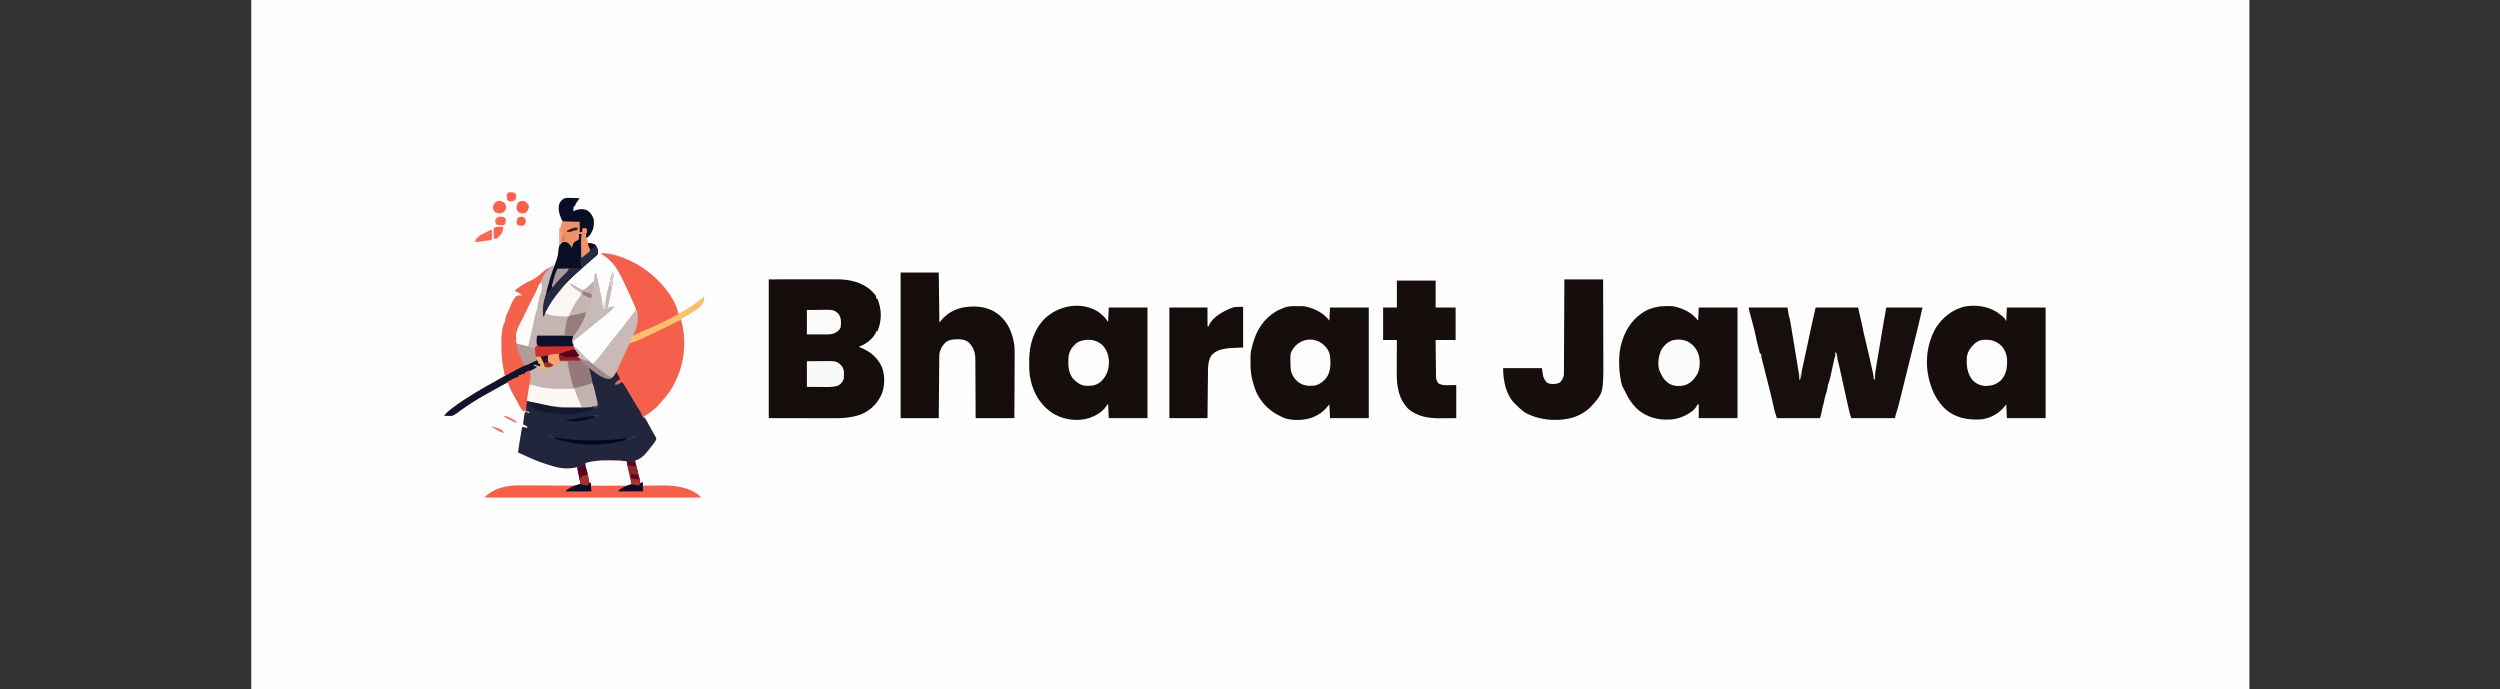 <?xml version="1.0" encoding="UTF-8"?>
<svg version="1.1" xmlns="http://www.w3.org/2000/svg" width="4000" height="1103">
<rect width="100%" height="100%" fill="#333333" stroke="none"/>
<path d="M0 0 C1055.01 0 2110.02 0 3197 0 C3197 363.99 3197 727.98 3197 1103 C2141.99 1103 1086.98 1103 0 1103 C0 739.01 0 375.02 0 0 Z " fill="#FEFEFE" transform="translate(402,0)"/>
<path d="M0 0 C1.65 0 3.3 0 5 0 C5 12.21 5 24.42 5 37 C8.96 33.7 12.92 30.4 17 27 C16.418 22.926 15.849 19.002 15 15 C19.302 15.506 23.141 15.98 27 18 C28.398 20.207 28.398 20.207 29.375 22.812 C29.882 24.091 29.882 24.091 30.398 25.395 C31.104 28.449 31.068 30.051 30 33 C27.996 35.211 27.996 35.211 25.438 37.375 C24.074 38.547 24.074 38.547 22.684 39.742 C21.798 40.487 20.912 41.232 20 42 C18.664 43.164 17.33 44.33 16 45.5 C15.361 46.057 14.721 46.614 14.062 47.188 C10.909 49.958 7.799 52.776 4.688 55.594 C3.2 56.925 1.709 58.252 0.198 59.556 C-11.975 70.076 -23.246 81.442 -32.808 94.397 C-33.965 95.953 -35.158 97.481 -36.352 99.008 C-40.592 104.473 -44.421 110.088 -48 116 C-48.579 116.953 -48.579 116.953 -49.17 117.926 C-50.923 120.887 -52.452 123.574 -53 127 C-51.147 127.484 -49.293 127.962 -47.438 128.438 C-46.405 128.704 -45.372 128.971 -44.309 129.246 C-37.659 130.761 -31.345 131.134 -24.562 131.062 C-23.322 131.056 -23.322 131.056 -22.057 131.049 C-20.038 131.037 -18.019 131.019 -16 131 C-15.72 130.273 -15.441 129.546 -15.152 128.797 C-10.919 118.179 -5.7 108.65 1.617 99.84 C3.195 97.943 3.195 97.943 4 95 C3.278 94.747 2.556 94.495 1.812 94.234 C-5.366 91.084 -11.34 85.213 -16 79 C-12.857 80.111 -10.045 81.505 -7.188 83.199 C-6.504 83.603 -5.821 84.007 -5.117 84.424 C-3.701 85.269 -2.289 86.124 -0.883 86.986 C3.129 89.35 3.129 89.35 7.648 90.078 C10.891 88.592 13.057 86.528 15.625 84.062 C18.366 81.453 20.849 79.101 24 77 C24.805 73.892 24.805 73.892 25.188 70.375 C25.346 69.186 25.505 67.998 25.668 66.773 C25.778 65.858 25.887 64.943 26 64 C26.66 64 27.32 64 28 64 C28.121 64.569 28.242 65.138 28.366 65.724 C29.631 71.678 30.897 77.632 32.163 83.586 C32.634 85.804 33.105 88.022 33.577 90.24 C34.256 93.44 34.937 96.64 35.617 99.84 C35.826 100.821 36.034 101.803 36.249 102.814 C36.643 104.669 37.04 106.522 37.441 108.375 C37.815 110.134 38.176 111.895 38.523 113.659 C38.953 115.786 39.469 117.896 40 120 C40.66 120.33 41.32 120.66 42 121 C42.004 119.685 42.004 119.685 42.008 118.344 C42.343 107.36 44.684 97.352 47.527 86.762 C48.79 82.024 49.73 77.292 50.511 72.453 C51.246 68.766 52.561 65.467 54 62 C54.33 62 54.66 62 55 62 C55.617 71.541 54.185 79.884 52.078 89.133 C51.022 93.772 50.209 98.431 49.438 103.125 C48.457 108.981 47.121 114.446 45 120 C45.866 119.505 46.733 119.01 47.625 118.5 C51.107 116.952 53.248 116.732 57 117 C53.344 120.745 49.543 124.228 45.562 127.625 C44.647 128.408 44.647 128.408 43.712 129.207 C39.031 133.183 34.247 137.01 29.399 140.779 C22.171 146.402 15.091 152.206 8 158 C6.918 158.883 5.836 159.766 4.754 160.648 C2.926 162.141 1.104 163.64 -0.711 165.148 C-3 167 -3 167 -5.039 168.414 C-6.955 169.686 -6.955 169.686 -9 172 C-8.936 175.728 -8.172 178.484 -7 182 C-6.432 182.272 -5.863 182.544 -5.277 182.824 C-2.034 184.499 0.062 187.11 2.438 189.812 C5.861 193.654 9.32 197.398 13 201 C14.038 202.017 14.038 202.017 15.098 203.055 C15.746 203.655 16.394 204.256 17.062 204.875 C17.713 205.491 18.364 206.107 19.035 206.742 C20.891 208.224 20.891 208.224 22.956 207.761 C26.503 206.44 28.397 203.176 30.625 200.25 C31.153 199.573 31.681 198.897 32.224 198.199 C33.826 196.141 35.414 194.072 37 192 C37.873 190.868 38.747 189.737 39.621 188.605 C41.256 186.484 42.888 184.361 44.516 182.234 C51.019 173.752 57.665 165.393 64.438 157.125 C69.393 151.069 74.167 144.902 78.803 138.598 C81.659 134.727 84.65 131.067 87.812 127.438 C90.213 124.426 90.957 123.477 91.312 119.562 C89.91 115.755 88.372 112.092 86.625 108.43 C85.419 105.884 84.256 103.336 83.125 100.758 C78.789 90.894 74.21 81.161 69.438 71.5 C68.92 70.439 68.402 69.378 67.869 68.285 C59.829 52.165 51.108 41.551 36 32 C49.611 27.463 73.981 39.091 86.186 45.071 C97.073 50.601 106.735 57.065 116 65 C116.902 65.762 117.805 66.524 118.734 67.309 C137.129 83.333 151.322 104.22 160 127 C163.506 127 164.628 126.226 167.57 124.402 C168.468 123.847 169.365 123.292 170.289 122.721 C171.693 121.838 171.693 121.838 173.125 120.938 C174.038 120.376 174.95 119.815 175.891 119.236 C181.895 115.494 187.484 111.424 193 107 C194.517 105.849 196.036 104.701 197.562 103.562 C198.224 103.069 198.885 102.575 199.566 102.066 C200.276 101.539 200.276 101.539 201 101 C199.874 108.409 197.958 113.645 192.152 118.566 C183.273 125.066 173.467 130.409 164 136 C164.722 142.206 164.722 142.206 166 148.312 C174.065 183.2 165.623 220.131 147 250 C142.585 256.762 137.573 262.801 132.078 268.711 C129.959 270.985 129.959 270.985 128.055 273.516 C121.841 281.028 113.028 286.584 105 292 C106.425 295.795 108.165 299.25 110.152 302.781 C110.764 303.871 111.376 304.96 112.006 306.082 C112.962 307.774 112.962 307.774 113.938 309.5 C114.571 310.628 115.205 311.756 115.857 312.918 C119.194 318.881 119.194 318.881 122.709 324.739 C124 327 124 327 123.938 328.965 C121.555 334.138 117.506 338.535 114 343 C112.836 344.495 112.836 344.495 111.648 346.02 C105.187 354.136 100.006 359.84 90 363 C90.406 364.626 90.813 366.252 91.22 367.878 C91.576 369.306 91.933 370.733 92.288 372.161 C93.23 375.939 94.181 379.715 95.156 383.484 C95.34 384.2 95.523 384.915 95.712 385.652 C96.064 387.026 96.42 388.398 96.78 389.77 C97.606 393.005 98 395.625 98 399 C99.32 398.67 100.64 398.34 102 398 C102.33 402.62 102.66 407.24 103 412 C89.8 412 76.6 412 63 412 C66.691 408.309 68.876 406.875 73.5 404.812 C74.624 404.303 75.748 403.794 76.906 403.27 C79.3 402.287 81.477 401.513 84 401 C83.332 394.077 81.742 387.537 80 380.812 C79.457 378.694 78.916 376.576 78.375 374.457 C78.135 373.529 77.895 372.6 77.648 371.644 C77.026 369.106 76.492 366.566 76 364 C69.581 363.923 63.163 363.871 56.743 363.835 C54.566 363.82 52.389 363.8 50.212 363.774 C38.766 363.64 27.881 363.632 16.715 366.35 C14 367 14 367 11 367 C11.116 367.619 11.232 368.239 11.351 368.877 C11.883 371.73 12.41 374.584 12.938 377.438 C13.211 378.898 13.211 378.898 13.49 380.389 C14.569 386.251 15.417 392.067 16 398 C16.99 398 17.98 398 19 398 C19.33 402.62 19.66 407.24 20 412 C6.47 412 -7.06 412 -21 412 C-15.087 406.087 -6.87 403.491 1 401 C1.66 401 2.32 401 3 401 C2.849 400.258 2.697 399.517 2.541 398.753 C1.858 395.398 1.179 392.043 0.5 388.688 C0.262 387.52 0.023 386.353 -0.223 385.15 C-0.448 384.032 -0.674 382.914 -0.906 381.762 C-1.116 380.73 -1.325 379.698 -1.541 378.635 C-2 376 -2 376 -2 373 C-3.114 373.33 -4.228 373.66 -5.375 374 C-19.048 376.931 -31.738 375.021 -44.812 370.713 C-46.867 370.043 -48.931 369.427 -51.008 368.824 C-66.874 364.052 -81.911 356.771 -97 350 C-96.142 342.88 -95.026 335.817 -93.843 328.744 C-93.498 326.675 -93.157 324.606 -92.816 322.537 C-92.597 321.216 -92.377 319.895 -92.156 318.574 C-91.958 317.384 -91.761 316.194 -91.557 314.968 C-91 312 -91 312 -90 309 C-87.237 309.523 -84.674 310.109 -82 311 C-82.723 307.701 -82.723 307.701 -86.062 306.312 C-87.032 305.879 -88.001 305.446 -89 305 C-88.69 302.604 -88.377 300.208 -88.062 297.812 C-87.975 297.139 -87.888 296.465 -87.799 295.771 C-87.322 292.149 -86.77 288.572 -86 285 C-83.69 285.66 -81.38 286.32 -79 287 C-79 286.34 -79 285.68 -79 285 C-79.722 284.969 -80.443 284.939 -81.187 284.907 C-88.868 284.134 -88.868 284.134 -91.92 281.076 C-93.553 278.511 -94.924 275.923 -96.25 273.188 C-96.749 272.236 -97.248 271.285 -97.762 270.305 C-98.752 268.412 -99.727 266.51 -100.686 264.601 C-101.802 262.392 -102.959 260.226 -104.172 258.07 C-107.641 251.888 -110.578 245.663 -113 239 C-116.838 239.6 -119.772 240.734 -123.191 242.562 C-124.205 243.104 -125.218 243.645 -126.262 244.202 C-127.351 244.795 -128.44 245.389 -129.562 246 C-130.7 246.616 -131.837 247.233 -133.009 247.868 C-149.178 256.696 -165.03 266.245 -180.375 276.438 C-180.946 276.816 -181.517 277.195 -182.106 277.584 C-185.014 279.547 -187.792 281.613 -190.512 283.824 C-197.899 289.716 -202.765 292.095 -212.43 291.352 C-213.702 291.178 -213.702 291.178 -215 291 C-211.706 286.414 -207.842 283.292 -203.375 279.938 C-202.623 279.37 -201.871 278.802 -201.096 278.216 C-180.065 262.495 -157.279 249.33 -134.322 236.655 C-128.772 233.587 -123.342 230.417 -118 227 C-118.402 225.082 -118.402 225.082 -118.812 223.125 C-119.212 221.084 -119.608 219.042 -120 217 C-120.25 215.732 -120.501 214.463 -120.759 213.156 C-122.734 202.654 -123.473 192.482 -123.391 181.803 C-123.375 179.303 -123.391 176.803 -123.41 174.303 C-123.425 163.218 -123.365 150.999 -118 141 C-117.663 139.426 -117.373 137.841 -117.125 136.25 C-116.339 132.052 -115.094 128.772 -113.055 125.043 C-111.921 122.846 -111.095 120.635 -110.25 118.312 C-107.62 111.768 -104.698 105.319 -100 100 C-96.539 98.679 -93.656 98.543 -90 99 C-93.564 95.85 -96.407 93.486 -101 92 C-101 91.34 -101 90.68 -101 90 C-98.683 88.164 -96.375 86.475 -93.938 84.812 C-93.215 84.315 -92.493 83.817 -91.749 83.305 C-87.099 80.184 -82.461 77.68 -77.312 75.5 C-69.866 72.322 -64.456 67.652 -58.481 62.285 C-53.069 57.59 -45.415 51 -38 51 C-37.541 49.479 -37.083 47.958 -36.625 46.438 C-36.37 45.591 -36.115 44.744 -35.852 43.871 C-35.571 42.924 -35.29 41.976 -35 41 C-34.653 39.9 -34.306 38.801 -33.949 37.668 C-32.756 33.059 -32.358 28.526 -32.053 23.785 C-31.545 18.529 -29.938 16.39 -26 13 C-25.34 12.01 -24.68 11.02 -24 10 C-24 10.99 -24 11.98 -24 13 C-23.113 12.918 -22.226 12.835 -21.312 12.75 C-16.449 13.117 -14.326 15.674 -11 19 C-10.588 18.072 -10.175 17.144 -9.75 16.188 C-7.439 11.978 -5.503 10.501 -1 9 C-0.67 6.03 -0.34 3.06 0 0 Z " fill="#C5B4B0" transform="translate(926,374)"/>
<path d="M0 0 C19.058 -0.021 38.115 -0.041 57.75 -0.062 C63.749 -0.072 69.748 -0.081 75.929 -0.09 C83.301 -0.095 83.301 -0.095 86.762 -0.095 C89.159 -0.097 91.556 -0.1 93.953 -0.106 C97.601 -0.113 101.249 -0.114 104.897 -0.114 C106.477 -0.119 106.477 -0.119 108.088 -0.124 C129.178 -0.095 149.279 3.986 165.121 19.012 C172 26.291 172 26.291 172 31 C172.66 31 173.32 31 174 31 C180.903 48.651 181.156 65.358 174 83 C173.34 83 172.68 83 172 83 C171.814 83.66 171.629 84.32 171.438 85 C166.163 96.007 155.067 103.694 144 108 C144.762 108.291 145.524 108.583 146.309 108.883 C162.353 115.253 174.138 124.814 181.254 140.82 C186.389 154.813 185.844 172.284 179.711 185.852 C171.919 200.978 161.059 211.085 145 217 C133.014 220.724 121.482 222.154 108.984 222.114 C107.784 222.114 106.584 222.114 105.347 222.114 C101.481 222.113 97.616 222.106 93.75 222.098 C91.355 222.096 88.961 222.095 86.566 222.095 C77.711 222.089 68.855 222.075 60 222.062 C40.2 222.042 20.4 222.021 0 222 C0 148.74 0 75.48 0 0 Z " fill="#150C0C" transform="translate(1230,447)"/>
<path d="M0 0 C20.46 0 40.92 0 62 0 C62.66 3.96 63.32 7.92 64 12 C64.655 14.67 65.321 17.337 66 20 C66.591 23.026 67.092 26.064 67.588 29.106 C67.733 29.979 67.878 30.852 68.027 31.751 C68.502 34.609 68.972 37.469 69.441 40.328 C69.772 42.325 70.103 44.322 70.435 46.319 C71.303 51.557 72.168 56.797 73.032 62.037 C74.418 70.437 75.808 78.836 77.2 87.236 C77.685 90.167 78.168 93.098 78.651 96.03 C78.948 97.824 79.244 99.617 79.541 101.411 C79.675 102.226 79.808 103.04 79.946 103.88 C80.512 107.293 81.129 110.652 82 114 C82.943 109.842 83.885 105.683 84.826 101.524 C85.145 100.116 85.464 98.709 85.783 97.301 C88.685 84.504 91.461 71.684 94.093 58.828 C98.122 39.154 102.484 19.568 107 0 C129.44 0 151.88 0 175 0 C182 31 182 31 184 41 C184.406 42.789 184.823 44.575 185.262 46.355 C185.49 47.292 185.719 48.229 185.954 49.194 C186.196 50.182 186.438 51.17 186.688 52.188 C189.102 62.149 191.425 72.128 193.688 82.125 C194.115 84.007 194.115 84.007 194.552 85.927 C200 110.105 200 110.105 200 115 C200.66 115 201.32 115 202 115 C201.959 113.295 201.959 113.295 201.917 111.556 C201.921 106.968 202.551 102.613 203.329 98.1 C203.471 97.248 203.612 96.396 203.758 95.519 C204.224 92.721 204.7 89.925 205.176 87.129 C205.505 85.163 205.835 83.198 206.163 81.232 C207.029 76.061 207.903 70.891 208.779 65.721 C209.659 60.513 210.531 55.304 211.404 50.096 C212.693 42.418 213.984 34.741 215.282 27.065 C215.412 26.297 215.541 25.529 215.675 24.738 C217.074 16.484 218.545 8.245 220 0 C239.14 0 258.28 0 278 0 C275.531 11.109 273.034 22.173 270.289 33.211 C269.938 34.628 269.588 36.044 269.238 37.461 C268.302 41.244 267.363 45.026 266.424 48.808 C265.635 51.985 264.848 55.161 264.06 58.337 C262.203 65.83 260.343 73.322 258.482 80.814 C256.569 88.516 254.66 96.219 252.753 103.923 C251.106 110.574 249.457 117.225 247.805 123.875 C246.822 127.832 245.841 131.788 244.862 135.745 C243.943 139.459 243.021 143.171 242.097 146.883 C241.76 148.238 241.424 149.594 241.089 150.95 C239.497 157.401 237.883 163.782 235.628 170.037 C234.902 172.307 234.467 174.663 234 177 C210.9 177 187.8 177 164 177 C162.545 172.634 161.354 168.521 160.336 164.059 C160.183 163.391 160.03 162.723 159.872 162.035 C159.37 159.837 158.872 157.637 158.375 155.438 C158.021 153.882 157.667 152.327 157.313 150.772 C154.577 138.714 151.963 126.63 149.375 114.539 C146.468 100.971 143.342 87.468 140 74 C138.011 77.486 137.208 80.951 136.344 84.855 C136.122 85.847 136.122 85.847 135.896 86.859 C135.426 88.967 134.963 91.077 134.5 93.188 C134.189 94.587 133.878 95.986 133.566 97.385 C131.959 104.596 131.959 104.596 130.406 111.819 C129.575 115.736 128.523 119.304 127 123 C126.644 124.742 126.332 126.493 126.062 128.25 C125.32 132.615 124.204 136.584 122.723 140.746 C121.679 144.001 121.09 147.308 120.465 150.664 C119.834 153.832 118.887 156.895 118 160 C117.49 162.453 117.016 164.911 116.562 167.375 C115.867 170.621 114.912 173.808 114 177 C91.23 177 68.46 177 45 177 C41.628 166.884 41.628 166.884 40.754 162.871 C40.556 161.98 40.358 161.088 40.154 160.17 C39.959 159.268 39.764 158.367 39.562 157.438 C37.551 148.246 35.309 139.121 33 130 C31.044 122.266 29.091 114.532 27.144 106.796 C26.542 104.41 25.939 102.025 25.334 99.64 C24.453 96.162 23.577 92.683 22.703 89.203 C22.431 88.137 22.16 87.07 21.879 85.971 C21.632 84.982 21.385 83.993 21.13 82.974 C20.911 82.107 20.692 81.24 20.467 80.347 C20 78 20 78 20 74 C19.34 74 18.68 74 18 74 C17.038 70.209 16.081 66.417 15.125 62.625 C14.856 61.564 14.586 60.503 14.309 59.41 C13.14 54.765 11.996 50.14 11.125 45.43 C9.501 37.019 7.09 28.77 4.875 20.5 C4.174 17.878 3.473 15.255 2.775 12.632 C2.344 11.008 1.91 9.386 1.473 7.764 C0 2.225 0 2.225 0 0 Z " fill="#170E0E" transform="translate(2798,492)"/>
<path d="M0 0 C6.294 4.748 10.794 9.043 15.211 15.668 C15.541 8.078 15.871 0.488 16.211 -7.332 C36.671 -7.332 57.131 -7.332 78.211 -7.332 C78.211 51.078 78.211 109.488 78.211 169.668 C57.751 169.668 37.291 169.668 16.211 169.668 C15.881 162.078 15.551 154.488 15.211 146.668 C11.746 151.123 11.746 151.123 8.211 155.668 C2.099 161.703 -4.762 165.716 -12.789 168.668 C-13.632 168.988 -14.475 169.307 -15.344 169.637 C-32.739 175.082 -52.793 172.671 -68.776 164.498 C-73.919 161.734 -78.438 158.547 -82.789 154.668 C-83.69 153.871 -83.69 153.871 -84.609 153.059 C-101.401 137.246 -109.836 114.605 -110.978 91.923 C-111.055 88.128 -111.062 84.339 -111.039 80.543 C-111.047 79.276 -111.055 78.009 -111.062 76.703 C-111.013 52.575 -103.779 28.38 -86.602 10.855 C-64.362 -10.944 -26.881 -17.845 0 0 Z " fill="#160D0D" transform="translate(1757.789,499.332)"/>
<path d="M0 0 C11.755 8.901 11.755 8.901 14.488 14.367 C14.818 7.107 15.148 -0.153 15.488 -7.633 C35.948 -7.633 56.408 -7.633 77.488 -7.633 C77.488 50.777 77.488 109.187 77.488 169.367 C57.028 169.367 36.568 169.367 15.488 169.367 C15.158 162.107 14.828 154.847 14.488 147.367 C12.962 149.182 11.436 150.997 9.863 152.867 C0.329 163.614 -13.272 170.569 -27.702 171.51 C-48.457 172.326 -66.823 168.902 -82.949 154.992 C-96.218 142.097 -103.945 127.122 -108.512 109.367 C-108.831 108.197 -109.151 107.026 -109.48 105.82 C-115.764 78.71 -112.072 49.012 -98.129 24.883 C-87.381 8.164 -71.614 -4.375 -52.189 -9.144 C-34.729 -12.334 -15.056 -9.787 0 0 Z " fill="#160D0D" transform="translate(3195.512,499.633)"/>
<path d="M0 0 C0.955 -0.012 1.909 -0.024 2.893 -0.037 C8.286 -0.048 12.789 0.392 17.938 2.188 C18.841 2.471 19.745 2.755 20.676 3.047 C32.343 7.083 42.464 13.222 49.938 23.188 C50.267 16.258 50.597 9.328 50.938 2.188 C71.397 2.188 91.858 2.188 112.938 2.188 C112.938 60.597 112.938 119.007 112.938 179.188 C92.478 179.188 72.017 179.188 50.938 179.188 C50.608 171.928 50.278 164.667 49.938 157.188 C47.627 159.827 45.318 162.468 42.938 165.188 C38.179 170.031 33.573 173.119 27.5 176 C26.892 176.29 26.283 176.58 25.656 176.879 C12.015 183.017 -6.945 183.792 -21.18 179.352 C-38.083 172.526 -50.817 163.468 -61.062 148.188 C-61.793 147.113 -61.793 147.113 -62.537 146.016 C-66.828 139.337 -69.177 132.531 -71.375 124.938 C-71.721 123.793 -72.067 122.648 -72.424 121.469 C-75.36 111.625 -76.249 102.744 -76.248 92.502 C-76.25 90.326 -76.268 88.149 -76.287 85.973 C-76.315 79.095 -76.175 72.796 -74.062 66.188 C-73.767 64.986 -73.472 63.785 -73.168 62.547 C-67.271 39.359 -55.865 20.689 -35.062 8.188 C-31.462 6.328 -27.825 4.689 -24.062 3.188 C-23.299 2.836 -22.536 2.484 -21.75 2.121 C-14.792 -0.296 -7.28 0.005 0 0 Z " fill="#160D0D" transform="translate(2077.062,489.812)"/>
<path d="M0 0 C0.94 -0.006 1.879 -0.011 2.847 -0.017 C8.124 0.038 12.587 0.579 17.625 2.312 C18.529 2.596 19.432 2.88 20.363 3.172 C32.03 7.208 42.151 13.347 49.625 23.312 C49.955 16.383 50.285 9.453 50.625 2.312 C71.085 2.312 91.545 2.312 112.625 2.312 C112.625 60.722 112.625 119.132 112.625 179.312 C92.165 179.312 71.705 179.312 50.625 179.312 C50.625 172.053 50.625 164.792 50.625 157.312 C49.965 157.312 49.305 157.312 48.625 157.312 C48.37 157.885 48.115 158.457 47.852 159.047 C43.84 166.458 37.09 170.998 29.75 174.688 C29.115 175.009 28.48 175.33 27.826 175.661 C18.531 180.085 9.444 181.839 -0.812 181.688 C-1.824 181.676 -2.835 181.664 -3.877 181.652 C-21.01 181.277 -38.106 174.622 -50.375 162.312 C-57.34 154.727 -62.622 146.702 -66.938 137.371 C-68.291 134.337 -68.291 134.337 -69.965 131.758 C-71.504 129.09 -72.225 126.742 -72.938 123.75 C-73.166 122.821 -73.394 121.891 -73.629 120.934 C-75.723 110.77 -76.765 101.081 -76.75 90.688 C-76.749 90.031 -76.749 89.374 -76.748 88.698 C-76.707 77.727 -75.734 67.749 -72.375 57.312 C-72.166 56.631 -71.957 55.949 -71.742 55.247 C-65.414 35.027 -52.862 17.981 -34.172 7.52 C-22.905 2.008 -12.449 0.072 0 0 Z " fill="#160D0D" transform="translate(2667.375,489.688)"/>
<path d="M0 0 C20.13 0 40.26 0 61 0 C61.33 26.4 61.66 52.8 62 80 C65.465 76.04 65.465 76.04 69 72 C83.221 58.337 99.449 54.344 118.644 54.457 C131.868 54.842 144.274 57.909 155 66 C155.828 66.624 156.655 67.248 157.508 67.891 C172.352 80.147 179.458 98.311 182 117 C182.675 126.025 182.469 135.09 182.391 144.133 C182.383 146.708 182.377 149.283 182.373 151.858 C182.36 157.892 182.329 163.926 182.288 169.961 C182.239 177.522 182.217 185.083 182.195 192.645 C182.157 206.097 182.076 219.548 182 233 C161.54 233 141.08 233 120 233 C119.974 225.692 119.948 218.385 119.922 210.855 C119.897 206.212 119.87 201.568 119.84 196.924 C119.792 189.561 119.748 182.199 119.729 174.836 C119.714 168.897 119.679 162.958 119.632 157.018 C119.617 154.758 119.609 152.498 119.608 150.238 C119.606 147.06 119.579 143.882 119.546 140.704 C119.551 139.78 119.556 138.857 119.561 137.905 C119.407 128.117 116.577 119.695 109.719 112.59 C105.163 108.376 101.107 107.353 95 107 C94.286 106.959 93.572 106.918 92.836 106.875 C85.188 106.659 77.85 107.077 71.688 112 C66.303 117.199 62.36 124.543 61.861 132.101 C61.855 132.857 61.848 133.613 61.842 134.391 C61.827 135.7 61.827 135.7 61.812 137.034 C61.806 137.983 61.801 138.932 61.795 139.909 C61.785 140.914 61.775 141.92 61.765 142.955 C61.733 146.277 61.708 149.6 61.684 152.922 C61.663 155.225 61.642 157.529 61.621 159.833 C61.565 165.896 61.516 171.959 61.468 178.022 C61.409 185.296 61.342 192.571 61.277 199.845 C61.179 210.897 61.091 221.948 61 233 C40.87 233 20.74 233 0 233 C0 156.11 0 79.22 0 0 Z " fill="#150C0C" transform="translate(1441,436)"/>
<path d="M0 0 C3.314 1.476 5.757 3.391 8.5 5.75 C15.524 11.429 23.819 16.828 33.102 17.297 C36.585 16.752 37.972 14.723 40 12 C41.4 10.029 42.713 8.05 44 6 C46.639 9.185 49.183 12.271 51 16 C50.731 18.584 50.367 19.674 48.406 21.414 C47.463 22.013 47.463 22.013 46.5 22.625 C43.737 24.335 43.737 24.335 42 27 C46.509 25.851 50.074 24.475 54 22 C60.88 33.426 67.713 44.878 74.467 56.379 C77.772 61.988 81.162 67.497 84.828 72.879 C86.137 75.247 86.607 77.336 87 80 C87.99 80.33 88.98 80.66 90 81 C91.67 83.513 91.67 83.513 93.469 86.828 C93.79 87.414 94.112 88 94.443 88.604 C95.471 90.481 96.486 92.365 97.5 94.25 C98.517 96.119 99.537 97.986 100.557 99.853 C101.485 101.556 102.408 103.263 103.33 104.97 C104.412 106.932 105.54 108.87 106.721 110.775 C108 113 108 113 107.938 114.965 C105.555 120.138 101.506 124.535 98 129 C97.224 129.996 96.448 130.993 95.648 132.02 C89.187 140.136 84.006 145.84 74 149 C74.406 150.626 74.813 152.252 75.22 153.878 C75.576 155.306 75.933 156.733 76.288 158.161 C77.23 161.939 78.181 165.715 79.156 169.484 C79.34 170.2 79.523 170.915 79.712 171.652 C80.064 173.026 80.42 174.398 80.78 175.77 C81.606 179.005 82 181.625 82 185 C83.32 184.67 84.64 184.34 86 184 C86.33 188.62 86.66 193.24 87 198 C73.8 198 60.6 198 47 198 C50.691 194.309 52.876 192.875 57.5 190.812 C58.624 190.303 59.748 189.794 60.906 189.27 C63.3 188.287 65.477 187.513 68 187 C67.332 180.077 65.742 173.537 64 166.812 C63.457 164.694 62.916 162.576 62.375 160.457 C62.135 159.529 61.895 158.6 61.648 157.644 C61.026 155.106 60.492 152.566 60 150 C53.581 149.923 47.163 149.871 40.743 149.835 C38.566 149.82 36.389 149.8 34.212 149.774 C22.766 149.64 11.881 149.632 0.715 152.35 C-2 153 -2 153 -5 153 C-4.884 153.619 -4.768 154.239 -4.649 154.877 C-4.117 157.73 -3.59 160.584 -3.062 163.438 C-2.88 164.411 -2.698 165.385 -2.51 166.389 C-1.431 172.251 -0.583 178.067 0 184 C0.99 184 1.98 184 3 184 C3.495 190.93 3.495 190.93 4 198 C-9.53 198 -23.06 198 -37 198 C-31.087 192.087 -22.87 189.491 -15 187 C-14.34 187 -13.68 187 -13 187 C-13.151 186.258 -13.303 185.517 -13.459 184.753 C-14.142 181.398 -14.821 178.043 -15.5 174.688 C-15.738 173.52 -15.977 172.353 -16.223 171.15 C-16.561 169.473 -16.561 169.473 -16.906 167.762 C-17.22 166.214 -17.22 166.214 -17.541 164.635 C-18 162 -18 162 -18 159 C-19.114 159.33 -20.227 159.66 -21.375 160 C-35.048 162.931 -47.738 161.021 -60.812 156.713 C-62.867 156.043 -64.931 155.427 -67.008 154.824 C-82.874 150.052 -97.911 142.771 -113 136 C-112.142 128.88 -111.026 121.817 -109.843 114.744 C-109.498 112.675 -109.157 110.606 -108.816 108.537 C-108.597 107.216 -108.377 105.895 -108.156 104.574 C-107.958 103.384 -107.761 102.194 -107.557 100.968 C-107 98 -107 98 -106 95 C-103.237 95.523 -100.674 96.109 -98 97 C-98.723 93.701 -98.723 93.701 -102.062 92.312 C-103.032 91.879 -104.001 91.446 -105 91 C-104.69 88.604 -104.377 86.208 -104.062 83.812 C-103.932 82.802 -103.932 82.802 -103.799 81.771 C-103.322 78.149 -102.77 74.572 -102 71 C-99.69 71.66 -97.38 72.32 -95 73 C-95 72.34 -95 71.68 -95 71 C-96.65 70.67 -98.3 70.34 -100 70 C-101.325 63.904 -100.466 59.022 -99 53 C-97.807 53.329 -97.807 53.329 -96.59 53.664 C-86.763 56.25 -76.85 58.272 -66.875 60.188 C-65.844 60.386 -65.844 60.386 -64.792 60.588 C-60.53 61.405 -56.268 62.217 -52 63 C-51.071 63.188 -50.141 63.377 -49.184 63.571 C-44.863 64.153 -40.609 64.143 -36.254 64.133 C-35.325 64.134 -34.395 64.135 -33.438 64.136 C-31.479 64.136 -29.519 64.135 -27.56 64.13 C-24.576 64.125 -21.592 64.13 -18.607 64.137 C-16.698 64.136 -14.788 64.135 -12.879 64.133 C-11.55 64.136 -11.55 64.136 -10.195 64.139 C-4.211 64.117 1.46 63.847 7.188 61.938 C10 61 10 61 14 61 C13.839 60.31 13.679 59.619 13.513 58.908 C11.997 52.39 10.481 45.872 8.967 39.355 C8.188 36.004 7.409 32.653 6.63 29.303 C5.733 25.448 4.837 21.593 3.941 17.738 C3.523 15.94 3.523 15.94 3.095 14.105 C2.705 12.423 2.705 12.423 2.307 10.708 C1.964 9.233 1.964 9.233 1.614 7.727 C1.036 5.158 0.504 2.584 0 0 Z " fill="#22263C" transform="translate(942,588)"/>
<path d="M0 0 C1.65 0 3.3 0 5 0 C5 12.21 5 24.42 5 37 C8.96 33.7 12.92 30.4 17 27 C16.418 22.926 15.849 19.002 15 15 C19.302 15.506 23.141 15.98 27 18 C28.398 20.207 28.398 20.207 29.375 22.812 C29.882 24.091 29.882 24.091 30.398 25.395 C31.104 28.449 31.068 30.051 30 33 C27.996 35.211 27.996 35.211 25.438 37.375 C24.074 38.547 24.074 38.547 22.684 39.742 C21.798 40.487 20.912 41.232 20 42 C18.664 43.164 17.33 44.33 16 45.5 C15.361 46.057 14.721 46.614 14.062 47.188 C10.909 49.958 7.799 52.776 4.688 55.594 C3.2 56.925 1.709 58.252 0.198 59.556 C-11.975 70.076 -23.246 81.442 -32.808 94.397 C-33.965 95.953 -35.158 97.481 -36.352 99.008 C-40.592 104.473 -44.421 110.088 -48 116 C-48.579 116.953 -48.579 116.953 -49.17 117.926 C-50.923 120.887 -52.452 123.574 -53 127 C-51.147 127.484 -49.293 127.962 -47.438 128.438 C-46.405 128.704 -45.372 128.971 -44.309 129.246 C-37.659 130.761 -31.345 131.134 -24.562 131.062 C-23.322 131.056 -23.322 131.056 -22.057 131.049 C-20.038 131.037 -18.019 131.019 -16 131 C-15.72 130.273 -15.441 129.546 -15.152 128.797 C-10.919 118.179 -5.7 108.65 1.617 99.84 C3.195 97.943 3.195 97.943 4 95 C3.278 94.747 2.556 94.495 1.812 94.234 C-5.366 91.084 -11.34 85.213 -16 79 C-12.857 80.111 -10.045 81.505 -7.188 83.199 C-6.504 83.603 -5.821 84.007 -5.117 84.424 C-3.701 85.269 -2.289 86.124 -0.883 86.986 C3.129 89.35 3.129 89.35 7.648 90.078 C10.891 88.592 13.057 86.528 15.625 84.062 C18.366 81.453 20.849 79.101 24 77 C24.805 73.892 24.805 73.892 25.188 70.375 C25.346 69.186 25.505 67.998 25.668 66.773 C25.778 65.858 25.887 64.943 26 64 C26.66 64 27.32 64 28 64 C28.121 64.569 28.242 65.138 28.366 65.724 C29.631 71.678 30.897 77.632 32.163 83.586 C32.634 85.804 33.105 88.022 33.577 90.24 C34.256 93.44 34.937 96.64 35.617 99.84 C35.826 100.821 36.034 101.803 36.249 102.814 C36.643 104.669 37.04 106.522 37.441 108.375 C37.815 110.134 38.176 111.895 38.523 113.659 C38.953 115.786 39.469 117.896 40 120 C40.66 120.33 41.32 120.66 42 121 C42.004 119.685 42.004 119.685 42.008 118.344 C42.343 107.36 44.684 97.352 47.527 86.762 C48.79 82.024 49.73 77.292 50.511 72.453 C51.246 68.766 52.561 65.467 54 62 C54.33 62 54.66 62 55 62 C55.617 71.541 54.185 79.884 52.078 89.133 C51.022 93.772 50.209 98.431 49.438 103.125 C48.457 108.981 47.121 114.446 45 120 C45.866 119.505 46.733 119.01 47.625 118.5 C51.107 116.952 53.248 116.732 57 117 C53.344 120.745 49.543 124.228 45.562 127.625 C44.647 128.408 44.647 128.408 43.712 129.207 C39.031 133.183 34.247 137.01 29.399 140.779 C22.171 146.402 15.091 152.206 8 158 C6.918 158.883 5.836 159.766 4.754 160.648 C2.926 162.141 1.104 163.64 -0.711 165.148 C-3 167 -3 167 -5.039 168.414 C-6.955 169.686 -6.955 169.686 -9 172 C-9.728 179.136 -4.63 185.182 -1 191 C0.003 192.665 1.004 194.331 2 196 C1.01 196 0.02 196 -1 196 C-0.01 197.176 -0.01 197.176 1 198.375 C3 201 3 201 3 203 C-7.89 203 -18.78 203 -30 203 C-32 196 -32 196 -32 192 C-33.104 192.217 -33.104 192.217 -34.23 192.438 C-35.206 192.623 -36.182 192.809 -37.188 193 C-38.15 193.186 -39.113 193.371 -40.105 193.562 C-42.793 193.969 -45.288 194.079 -48 194 C-49.246 197.738 -50.082 201.164 -49 205 C-46.586 207.208 -43.955 208.628 -41 210 C-43.532 212.532 -45.546 213.119 -49 214 C-51.461 213.949 -51.461 213.949 -54 213 C-56.02 210.164 -56.02 210.164 -57.812 206.625 C-58.417 205.462 -59.022 204.3 -59.645 203.102 C-61 200 -61 200 -61 197 C-62.114 197.041 -63.227 197.083 -64.375 197.125 C-68 197 -68 197 -70 195 C-70.195 192.18 -70.195 192.18 -70.125 188.875 C-70.107 187.779 -70.089 186.684 -70.07 185.555 C-70.047 184.712 -70.024 183.869 -70 183 C-71.258 182.959 -72.516 182.917 -73.812 182.875 C-82.49 182.059 -90.786 178.771 -99 176 C-96.477 185.498 -93.667 194.467 -89.236 203.264 C-87.831 206.072 -87 207.807 -87 211 C-85.903 210.434 -84.806 209.868 -83.676 209.285 C-82.222 208.544 -80.767 207.803 -79.312 207.062 C-78.591 206.689 -77.87 206.316 -77.127 205.932 C-73.435 204.06 -70.163 202.517 -66 202 C-65.34 203.98 -64.68 205.96 -64 208 C-63.34 208 -62.68 208 -62 208 C-61.67 209.32 -61.34 210.64 -61 212 C-64.806 211.328 -68.352 210.273 -72 209 C-72 209.66 -72 210.32 -72 211 C-70.35 211.66 -68.7 212.32 -67 213 C-70.296 215.703 -73.756 217.419 -77.625 219.188 C-78.772 219.717 -79.92 220.247 -81.102 220.793 C-84 222 -84 222 -86 222 C-86 222.66 -86 223.32 -86 224 C-89.3 224.99 -92.6 225.98 -96 227 C-96 227.66 -96 228.32 -96 229 C-97.105 229.499 -98.209 229.998 -99.348 230.512 C-111.717 236.187 -123.5 242.664 -135.289 249.453 C-138.487 251.278 -141.714 253.048 -144.947 254.81 C-160.668 263.398 -175.804 272.87 -190.336 283.344 C-190.95 283.782 -191.564 284.221 -192.196 284.673 C-193.409 285.566 -194.6 286.49 -195.767 287.442 C-200.035 290.823 -202.832 291.579 -208.438 291.312 C-210.292 291.245 -210.292 291.245 -212.184 291.176 C-213.113 291.118 -214.042 291.06 -215 291 C-211.706 286.414 -207.842 283.292 -203.375 279.938 C-202.623 279.37 -201.871 278.802 -201.096 278.216 C-180.065 262.495 -157.279 249.33 -134.322 236.655 C-128.772 233.587 -123.342 230.417 -118 227 C-118.402 225.082 -118.402 225.082 -118.812 223.125 C-119.212 221.084 -119.608 219.042 -120 217 C-120.25 215.732 -120.501 214.463 -120.759 213.156 C-122.734 202.654 -123.473 192.482 -123.391 181.803 C-123.375 179.303 -123.391 176.803 -123.41 174.303 C-123.425 163.218 -123.365 150.999 -118 141 C-117.663 139.426 -117.373 137.841 -117.125 136.25 C-116.339 132.052 -115.094 128.772 -113.055 125.043 C-111.921 122.846 -111.095 120.635 -110.25 118.312 C-107.62 111.768 -104.698 105.319 -100 100 C-96.539 98.679 -93.656 98.543 -90 99 C-93.564 95.85 -96.407 93.486 -101 92 C-101 91.34 -101 90.68 -101 90 C-98.683 88.164 -96.375 86.475 -93.938 84.812 C-93.215 84.315 -92.493 83.817 -91.749 83.305 C-87.099 80.184 -82.461 77.68 -77.312 75.5 C-69.866 72.322 -64.456 67.652 -58.481 62.285 C-53.069 57.59 -45.415 51 -38 51 C-37.541 49.479 -37.083 47.958 -36.625 46.438 C-36.37 45.591 -36.115 44.744 -35.852 43.871 C-35.571 42.924 -35.29 41.976 -35 41 C-34.653 39.9 -34.306 38.801 -33.949 37.668 C-32.756 33.059 -32.358 28.526 -32.053 23.785 C-31.545 18.529 -29.938 16.39 -26 13 C-25.34 12.01 -24.68 11.02 -24 10 C-24 10.99 -24 11.98 -24 13 C-23.113 12.918 -22.226 12.835 -21.312 12.75 C-16.449 13.117 -14.326 15.674 -11 19 C-10.588 18.072 -10.175 17.144 -9.75 16.188 C-7.439 11.978 -5.503 10.501 -1 9 C-0.67 6.03 -0.34 3.06 0 0 Z " fill="#C5B5B2" transform="translate(926,374)"/>
<path d="M0 0 C20.46 0 40.92 0 62 0 C62.068 20.012 62.123 40.023 62.155 60.035 C62.171 69.329 62.192 78.623 62.226 87.916 C62.256 96.025 62.276 104.134 62.282 112.243 C62.286 116.529 62.295 120.815 62.317 125.101 C62.597 181.82 62.597 181.82 41.797 204.391 C33.248 212.713 21.641 219.225 10 222 C9.219 222.202 8.438 222.405 7.633 222.613 C-15.368 227.513 -42.815 224.709 -63.309 212.859 C-68.716 209.124 -73.356 204.63 -78 200 C-78.682 199.341 -79.364 198.683 -80.066 198.004 C-93.924 183.589 -98 161.262 -98 142 C-77.54 142 -57.08 142 -36 142 C-35.01 148.435 -35.01 148.435 -34 155 C-32.207 159.673 -30.972 162.028 -27.5 165.5 C-21.274 168.168 -14.793 167.98 -8.438 165.75 C-3.933 162.516 -2.512 159.271 -1 154 C-0.694 150.814 -0.694 150.814 -0.722 147.432 C-0.71 146.128 -0.699 144.824 -0.688 143.48 C-0.685 142.048 -0.683 140.615 -0.681 139.182 C-0.672 137.664 -0.662 136.146 -0.651 134.628 C-0.623 130.517 -0.608 126.406 -0.595 122.295 C-0.58 117.994 -0.553 113.694 -0.527 109.394 C-0.48 101.256 -0.444 93.117 -0.411 84.979 C-0.372 75.712 -0.323 66.445 -0.273 57.177 C-0.169 38.118 -0.082 19.059 0 0 Z " fill="#160D0D" transform="translate(2503,447)"/>
<path d="M0 0 C20.46 0 40.92 0 62 0 C62 14.19 62 28.38 62 43 C72.56 43 83.12 43 94 43 C94 60.16 94 77.32 94 95 C83.44 95 72.88 95 62 95 C62.068 103.104 62.138 111.206 62.236 119.309 C62.28 123.083 62.32 126.857 62.346 130.631 C62.373 134.269 62.413 137.906 62.463 141.543 C62.48 142.928 62.491 144.313 62.498 145.698 C62.507 147.644 62.537 149.59 62.568 151.536 C62.579 152.642 62.59 153.747 62.601 154.887 C63.064 158.498 64.109 160.901 66 164 C74.086 169.391 85.289 166.626 95 167 C95 184.49 95 201.98 95 220 C88.895 220.062 82.79 220.124 76.5 220.188 C74.61 220.215 72.719 220.242 70.771 220.27 C51.781 220.429 32.903 217.917 18 205 C2.366 188.679 -0.357 168.589 -0.195 146.855 C-0.192 145.349 -0.189 143.843 -0.187 142.337 C-0.179 138.42 -0.16 134.503 -0.137 130.585 C-0.117 126.569 -0.108 122.553 -0.098 118.537 C-0.076 110.691 -0.041 102.846 0 95 C-7.26 95 -14.52 95 -22 95 C-22 77.84 -22 60.68 -22 43 C-14.74 43 -7.48 43 0 43 C0 28.81 0 14.62 0 0 Z " fill="#160D0D" transform="translate(2235,449)"/>
<path d="M0 0 C0 21.45 0 42.9 0 65 C-7.26 65.33 -14.52 65.66 -22 66 C-33.006 67.223 -43.485 69.157 -51 78 C-55.42 85.484 -56.142 92.91 -56.205 101.484 C-56.215 102.314 -56.225 103.144 -56.235 103.999 C-56.267 106.726 -56.292 109.453 -56.316 112.18 C-56.337 114.077 -56.358 115.974 -56.379 117.871 C-56.434 122.852 -56.484 127.834 -56.532 132.815 C-56.591 138.798 -56.658 144.781 -56.723 150.764 C-56.82 159.843 -56.909 168.921 -57 178 C-77.13 178 -97.26 178 -118 178 C-118 119.59 -118 61.18 -118 1 C-97.87 1 -77.74 1 -57 1 C-57 10.9 -57 20.8 -57 31 C-56.34 31 -55.68 31 -55 31 C-54.652 29.925 -54.652 29.925 -54.297 28.828 C-48.446 16.069 -31.492 6.793 -19 2 C-14 0 -14 0 0 0 Z " fill="#150C0C" transform="translate(1989,491)"/>
<path d="M0 0 C3.191 2.567 3.765 5.068 4.625 9 C4.865 10.052 5.105 11.104 5.352 12.188 C11.821 50.227 4.146 87.501 -18.062 119 C-21.443 123.457 -25.114 127.616 -28.922 131.711 C-31.041 133.985 -31.041 133.985 -32.945 136.516 C-38.661 143.427 -46.623 148.594 -54.004 153.59 C-56.097 154.984 -56.097 154.984 -58 157 C-58.352 156.261 -58.704 155.523 -59.066 154.762 C-59.56 153.747 -60.054 152.733 -60.562 151.688 C-61.038 150.701 -61.514 149.715 -62.004 148.699 C-63.558 145.687 -65.336 142.861 -67.172 140.012 C-69.98 135.653 -72.658 131.24 -75.262 126.758 C-75.805 125.824 -75.805 125.824 -76.359 124.871 C-77.849 122.304 -79.336 119.734 -80.82 117.163 C-81.922 115.255 -83.029 113.35 -84.137 111.445 C-84.783 110.327 -85.43 109.208 -86.096 108.055 C-87.89 105.177 -89.823 102.596 -92 100 C-93.33 100.99 -93.33 100.99 -94.688 102 C-97.981 103.989 -99.283 104.437 -103 104 C-101.498 99.794 -98.714 98.261 -95 96 C-95.628 92.592 -97.018 90.464 -98.918 87.602 C-100.658 84.173 -101.133 82.622 -100.319 78.823 C-98.831 75.232 -97.138 71.802 -95.312 68.375 C-94.683 67.132 -94.056 65.887 -93.432 64.64 C-92.202 62.191 -90.951 59.754 -89.687 57.323 C-88.258 54.509 -86.953 51.697 -85.723 48.793 C-80.99 37.763 -80.99 37.763 -74.938 34.875 C-72.971 34.211 -70.99 33.589 -69 33 C-66.596 32.084 -64.2 31.145 -61.812 30.188 C-61.174 29.936 -60.536 29.685 -59.878 29.426 C-54.668 27.349 -49.682 24.939 -44.691 22.386 C-38.289 19.114 -31.805 16.026 -25.312 12.938 C-16.742 8.85 -8.27 4.67 0 0 Z " fill="#F4604B" transform="translate(1087,511)"/>
<path d="M0 0 C0.782 0.003 1.564 0.006 2.37 0.009 C11.138 0.057 19.844 0.3 28.562 1.312 C31.297 9.639 33.857 17.984 35.938 26.5 C36.207 27.559 36.207 27.559 36.481 28.638 C38.167 35.773 38.167 35.773 36.562 39.312 C33.867 40.754 33.867 40.754 30.438 41.875 C25.196 43.624 21.535 45.471 16.562 48.312 C35.867 48.807 35.867 48.807 55.562 49.312 C55.233 47.992 54.903 46.672 54.562 45.312 C54.497 43.73 54.477 42.146 54.5 40.562 C54.509 39.763 54.518 38.964 54.527 38.141 C54.545 37.236 54.545 37.236 54.562 36.312 C54.892 37.633 55.222 38.953 55.562 40.312 C56.116 40.306 56.669 40.299 57.239 40.292 C63.081 40.225 68.922 40.18 74.764 40.148 C76.934 40.133 79.105 40.112 81.275 40.086 C94.079 39.936 106.096 40.175 118.562 43.312 C119.378 43.517 120.193 43.721 121.032 43.931 C131.988 46.948 140.543 51.293 148.562 59.312 C34.053 59.312 -80.457 59.312 -198.438 59.312 C-182.984 43.859 -162.959 39.916 -141.735 39.848 C-138.466 39.86 -135.198 39.89 -131.93 39.922 C-129.624 39.929 -127.318 39.935 -125.012 39.939 C-119.005 39.954 -112.998 39.993 -106.991 40.038 C-100.837 40.079 -94.682 40.097 -88.527 40.117 C-76.497 40.16 -64.467 40.228 -52.438 40.312 C-54.545 42.42 -56.097 43.158 -58.812 44.312 C-61.749 45.57 -64.574 46.881 -67.438 48.312 C-47.638 48.807 -47.638 48.807 -27.438 49.312 C-27.767 47.663 -28.098 46.013 -28.438 44.312 C-28.501 42.709 -28.524 41.104 -28.5 39.5 C-28.491 38.71 -28.482 37.92 -28.473 37.105 C-28.455 36.218 -28.455 36.218 -28.438 35.312 C-29.427 35.312 -30.418 35.312 -31.438 35.312 C-32.283 31.461 -33.111 27.606 -33.938 23.75 C-34.176 22.664 -34.414 21.578 -34.66 20.459 C-35.828 14.971 -36.76 9.926 -36.438 4.312 C-24.375 0.362 -12.575 -0.062 0 0 Z " fill="#F65F4A" transform="translate(973.438,736.688)"/>
<path d="M0 0 C0.33 0 0.66 0 1 0 C1.617 9.541 0.185 17.884 -1.922 27.133 C-2.978 31.772 -3.791 36.431 -4.562 41.125 C-5.543 46.981 -6.879 52.446 -9 58 C-8.134 57.505 -7.268 57.01 -6.375 56.5 C-2.893 54.952 -0.752 54.732 3 55 C-0.656 58.745 -4.457 62.228 -8.438 65.625 C-9.048 66.147 -9.659 66.669 -10.288 67.207 C-14.969 71.183 -19.753 75.01 -24.601 78.779 C-31.829 84.402 -38.909 90.206 -46 96 C-47.082 96.883 -48.164 97.766 -49.246 98.648 C-51.074 100.141 -52.896 101.64 -54.711 103.148 C-57 105 -57 105 -59.039 106.414 C-60.955 107.686 -60.955 107.686 -63 110 C-63.728 117.136 -58.63 123.182 -55 129 C-53.997 130.665 -52.996 132.331 -52 134 C-52.99 134 -53.98 134 -55 134 C-54.01 135.176 -54.01 135.176 -53 136.375 C-51 139 -51 139 -51 141 C-61.89 141 -72.78 141 -84 141 C-86 134 -86 134 -86 130 C-87.104 130.217 -87.104 130.217 -88.23 130.438 C-89.206 130.623 -90.182 130.809 -91.188 131 C-92.15 131.186 -93.113 131.371 -94.105 131.562 C-96.793 131.969 -99.288 132.079 -102 132 C-103.246 135.738 -104.082 139.164 -103 143 C-100.586 145.208 -97.955 146.628 -95 148 C-97.532 150.532 -99.546 151.119 -103 152 C-105.461 151.949 -105.461 151.949 -108 151 C-110.02 148.164 -110.02 148.164 -111.812 144.625 C-112.417 143.462 -113.022 142.3 -113.645 141.102 C-115 138 -115 138 -115 135 C-116.114 135.041 -117.228 135.083 -118.375 135.125 C-122 135 -122 135 -124 133 C-124.195 129.742 -124.195 129.742 -124.125 125.875 C-124.107 124.594 -124.089 123.312 -124.07 121.992 C-124.047 121.005 -124.024 120.017 -124 119 C-122.02 118.01 -122.02 118.01 -120 117 C-120.33 116.34 -120.66 115.68 -121 115 C-121.122 113.024 -121.175 111.043 -121.188 109.062 C-121.202 108.002 -121.216 106.941 -121.23 105.848 C-121 103 -121 103 -119 100 C-117.165 99.639 -117.165 99.639 -114.917 99.659 C-113.656 99.66 -113.656 99.66 -112.37 99.66 C-111.461 99.676 -110.553 99.691 -109.617 99.707 C-108.688 99.711 -107.758 99.716 -106.801 99.72 C-103.825 99.737 -100.85 99.774 -97.875 99.812 C-95.861 99.828 -93.846 99.841 -91.832 99.854 C-86.888 99.887 -81.944 99.938 -77 100 C-76.732 98.239 -76.732 98.239 -76.458 96.443 C-75.107 87.815 -73.661 79.451 -70.75 71.188 C-70.295 69.868 -70.295 69.868 -69.832 68.522 C-65.994 57.726 -60.674 48.453 -53.699 39.34 C-52.201 37.277 -51.053 35.314 -50 33 C-51.083 32.621 -51.083 32.621 -52.188 32.234 C-59.366 29.084 -65.34 23.213 -70 17 C-66.857 18.111 -64.045 19.505 -61.188 21.199 C-60.163 21.805 -60.163 21.805 -59.117 22.424 C-57.701 23.269 -56.289 24.124 -54.883 24.986 C-50.871 27.35 -50.871 27.35 -46.352 28.078 C-43.109 26.592 -40.943 24.528 -38.375 22.062 C-35.634 19.453 -33.151 17.101 -30 15 C-29.195 11.892 -29.195 11.892 -28.812 8.375 C-28.654 7.186 -28.495 5.998 -28.332 4.773 C-28.222 3.858 -28.113 2.943 -28 2 C-27.34 2 -26.68 2 -26 2 C-25.819 2.853 -25.819 2.853 -25.634 3.724 C-24.369 9.678 -23.103 15.632 -21.837 21.586 C-21.366 23.804 -20.895 26.022 -20.423 28.24 C-19.744 31.44 -19.063 34.64 -18.383 37.84 C-18.174 38.821 -17.966 39.803 -17.751 40.814 C-17.357 42.669 -16.96 44.522 -16.559 46.375 C-16.185 48.134 -15.824 49.895 -15.477 51.659 C-15.047 53.786 -14.531 55.896 -14 58 C-13.34 58.33 -12.68 58.66 -12 59 C-11.997 58.123 -11.995 57.247 -11.992 56.344 C-11.657 45.36 -9.316 35.352 -6.473 24.762 C-5.21 20.024 -4.27 15.292 -3.489 10.453 C-2.754 6.766 -1.439 3.467 0 0 Z " fill="#C8BAB6" transform="translate(980,436)"/>
<path d="M0 0 C29.765 2.941 57.277 14.539 80 34 C80.902 34.762 81.805 35.524 82.734 36.309 C99.674 51.065 120.961 75.755 123 99 C108.74 106.521 94.461 113.945 79.812 120.688 C78.77 121.167 77.728 121.647 76.655 122.142 C59.389 130 59.389 130 55 130 C55 130.66 55 131.32 55 132 C53.68 132 52.36 132 51 132 C54 123 54 123 54.762 121.007 C56.817 115.409 57.48 110.508 57.375 104.562 C57.366 103.728 57.356 102.894 57.346 102.035 C57.197 95.935 56.458 90.632 54 85 C53.507 83.844 53.507 83.844 53.004 82.664 C52.208 80.875 51.39 79.096 50.555 77.324 C49.382 74.816 48.245 72.304 47.133 69.77 C42.79 59.903 38.212 50.165 33.438 40.5 C32.92 39.439 32.402 38.378 31.869 37.285 C24.395 22.3 16.509 11.582 2.379 2.602 C1.594 2.073 0.809 1.545 0 1 C0 0.67 0 0.34 0 0 Z " fill="#F4604B" transform="translate(962,405)"/>
<path d="M0 0 C0.99 0.495 0.99 0.495 2 1 C1.134 1.742 0.268 2.485 -0.625 3.25 C-6.745 9.341 -9.722 18.161 -13 26 C-16.47 33.906 -20.269 41.634 -24.16 49.339 C-29.264 59.451 -34.304 69.591 -39.188 79.812 C-39.62 80.717 -40.053 81.622 -40.499 82.554 C-42.446 86.649 -44.365 90.757 -46.238 94.887 C-46.555 95.584 -46.871 96.281 -47.197 96.999 C-53.177 111.894 -47.153 129.296 -41.312 143.25 C-40.706 144.652 -40.098 146.053 -39.488 147.453 C-38.396 150.056 -37.621 152.288 -37 155 C-35.903 154.434 -34.806 153.868 -33.676 153.285 C-32.222 152.544 -30.767 151.803 -29.312 151.062 C-28.591 150.689 -27.87 150.316 -27.127 149.932 C-23.435 148.06 -20.163 146.517 -16 146 C-15.34 147.98 -14.68 149.96 -14 152 C-13.34 152 -12.68 152 -12 152 C-11.67 153.32 -11.34 154.64 -11 156 C-14.806 155.328 -18.352 154.273 -22 153 C-22 153.66 -22 154.32 -22 155 C-20.35 155.66 -18.7 156.32 -17 157 C-20.296 159.703 -23.756 161.419 -27.625 163.188 C-28.772 163.717 -29.92 164.247 -31.102 164.793 C-34 166 -34 166 -36 166 C-36 166.66 -36 167.32 -36 168 C-39.3 168.99 -42.6 169.98 -46 171 C-46 171.66 -46 172.32 -46 173 C-47.105 173.499 -48.209 173.998 -49.348 174.512 C-61.717 180.187 -73.5 186.664 -85.289 193.453 C-88.487 195.278 -91.714 197.048 -94.947 198.81 C-110.668 207.398 -125.804 216.87 -140.336 227.344 C-140.95 227.782 -141.564 228.221 -142.196 228.673 C-143.409 229.566 -144.6 230.49 -145.767 231.442 C-150.035 234.823 -152.832 235.579 -158.438 235.312 C-159.674 235.267 -160.91 235.222 -162.184 235.176 C-163.113 235.118 -164.042 235.06 -165 235 C-161.706 230.414 -157.842 227.292 -153.375 223.938 C-152.623 223.37 -151.871 222.802 -151.096 222.216 C-130.065 206.495 -107.279 193.33 -84.322 180.655 C-78.772 177.587 -73.342 174.417 -68 171 C-68.402 169.082 -68.402 169.082 -68.812 167.125 C-69.212 165.084 -69.608 163.042 -70 161 C-70.25 159.732 -70.501 158.463 -70.759 157.156 C-72.734 146.654 -73.473 136.482 -73.391 125.803 C-73.375 123.303 -73.391 120.803 -73.41 118.303 C-73.425 107.218 -73.365 94.999 -68 85 C-67.663 83.426 -67.373 81.841 -67.125 80.25 C-66.339 76.052 -65.094 72.772 -63.055 69.043 C-61.921 66.846 -61.095 64.635 -60.25 62.312 C-57.62 55.768 -54.698 49.319 -50 44 C-46.539 42.679 -43.656 42.543 -40 43 C-43.564 39.85 -46.407 37.486 -51 36 C-51 35.34 -51 34.68 -51 34 C-48.683 32.164 -46.375 30.475 -43.938 28.812 C-42.854 28.066 -42.854 28.066 -41.749 27.305 C-37.099 24.184 -32.461 21.679 -27.312 19.5 C-20.453 16.578 -15.341 12.502 -9.832 7.535 C-6.7 4.731 -3.479 2.346 0 0 Z " fill="#F4624C" transform="translate(876,430)"/>
<path d="M0 0 C9.172 5.344 13.864 11.427 17.438 21.438 C19.949 31.198 19.684 43.19 14.992 52.219 C10.001 60.545 4.631 66.394 -4.625 69.738 C-13.502 71.851 -22.46 71.688 -30.414 66.984 C-36.739 62.43 -40.551 57.59 -43.562 50.438 C-44.429 48.705 -44.429 48.705 -45.312 46.938 C-49.066 36.381 -46.971 23.39 -42.562 13.438 C-38.77 6.627 -33.031 1.262 -25.789 -1.695 C-17.197 -4.004 -8.062 -3.813 0 0 Z " fill="#FBFBFB" transform="translate(2700.562,546.562)"/>
<path d="M0 0 C0.708 0.011 1.416 0.022 2.145 0.033 C12.154 0.337 18.99 3.374 26.188 10.375 C32.094 17.721 34.738 25.843 34.562 35.188 C34.552 35.975 34.542 36.763 34.532 37.574 C34.26 47.834 32.013 56.471 25.188 64.375 C17.076 72.05 9.083 74.094 -1.98 73.852 C-9.54 72.911 -16.129 69.623 -21.312 64 C-29.618 52.86 -30.67 40.891 -29.812 27.375 C-28.29 17.638 -23.06 10.979 -15.719 4.699 C-10.557 1.113 -6.244 -0.13 0 0 Z " fill="#FCFCFC" transform="translate(3176.812,543.625)"/>
<path d="M0 0 C1.379 4.137 0.038 5.969 -1.762 9.785 C-5.547 16.556 -12.713 20.947 -19.188 24.875 C-20.033 25.391 -20.033 25.391 -20.896 25.917 C-25.265 28.575 -29.661 31.188 -34.074 33.773 C-36.129 34.984 -36.129 34.984 -38 37 C-40.349 38.254 -42.699 39.452 -45.09 40.621 C-45.802 40.973 -46.513 41.325 -47.247 41.687 C-49.495 42.796 -51.747 43.899 -54 45 C-54.696 45.341 -55.392 45.682 -56.11 46.034 C-60.229 48.05 -64.354 50.056 -68.482 52.055 C-70.566 53.064 -72.649 54.076 -74.732 55.088 C-78.144 56.744 -81.561 58.39 -84.98 60.03 C-86.335 60.681 -87.689 61.333 -89.042 61.988 C-96.077 65.389 -102.865 68.412 -110.438 70.438 C-114.928 71.934 -117.475 73.23 -120.198 77.226 C-120.809 78.512 -121.394 79.81 -121.957 81.117 C-122.283 81.819 -122.609 82.521 -122.945 83.243 C-123.634 84.731 -124.312 86.224 -124.98 87.721 C-125.984 89.964 -127.019 92.19 -128.066 94.413 C-130.503 99.589 -132.912 104.778 -135.302 109.975 C-136.325 112.199 -137.357 114.418 -138.391 116.637 C-138.695 117.304 -138.999 117.972 -139.313 118.66 C-141.126 122.535 -143.005 125.923 -146 129 C-151.351 129.091 -154.165 127.577 -158.062 124.062 C-162.452 120.26 -166.941 116.784 -171.688 113.438 C-172.624 112.775 -172.624 112.775 -173.58 112.1 C-175.051 111.063 -176.525 110.031 -178 109 C-177.638 108.581 -177.276 108.162 -176.903 107.73 C-173.166 103.39 -169.492 99.003 -165.875 94.562 C-165.314 93.874 -164.754 93.186 -164.176 92.477 C-160.29 87.674 -156.549 82.78 -152.875 77.812 C-149.255 72.919 -145.541 68.171 -141.562 63.562 C-135.65 56.71 -130.218 49.518 -124.753 42.307 C-121.625 38.19 -118.473 34.092 -115.312 30 C-114.712 29.216 -114.112 28.432 -113.493 27.624 C-112.935 26.903 -112.376 26.181 -111.801 25.438 C-111.307 24.797 -110.814 24.156 -110.306 23.496 C-109 22 -109 22 -107 21 C-103.078 35.184 -106.428 49.255 -113 62 C-111.68 62 -110.36 62 -109 62 C-109 61.34 -109 60.68 -109 60 C-108.425 59.77 -107.85 59.541 -107.257 59.304 C-94.572 54.207 -82.115 48.767 -69.812 42.812 C-68.633 42.243 -67.454 41.674 -66.24 41.087 C-59.235 37.67 -52.365 34.076 -45.553 30.292 C-43 29 -43 29 -41 29 C-41.33 27.02 -41.66 25.04 -42 23 C-41.01 24.32 -40.02 25.64 -39 27 C-25.15 19.119 -11.681 10.956 0 0 Z " fill="#C9BAB7" transform="translate(1126,475)"/>
<path d="M0 0 C8.871 -0.473 16.481 1.667 23.582 7.109 C32.065 15.074 35.186 24.514 35.566 35.965 C35.361 47.971 31.847 57.418 23.531 65.988 C16.087 72.941 8.755 73.858 -1.184 73.621 C-9.882 72.796 -15.846 68.457 -21.809 62.277 C-30.001 52.092 -29.968 39.503 -29.145 27.018 C-28.063 18.198 -23.537 11.336 -16.934 5.527 C-11.312 1.565 -6.694 0.661 0 0 Z " fill="#FCFCFC" transform="translate(1738.809,543.723)"/>
<path d="M0 0 C8.408 4.871 14.394 11.032 17.02 20.547 C18.837 33.118 19.189 47.207 11.707 57.914 C6.698 64.053 0.389 68.984 -7.562 70.438 C-18.122 71.307 -26.04 70.602 -34.551 63.863 C-41.298 57.665 -45.172 50.415 -45.685 41.246 C-46.483 17.288 -46.483 17.288 -38.301 7.258 C-28.213 -3.306 -13.344 -6.31 0 0 Z " fill="#FCFCFC" transform="translate(2110.562,546.562)"/>
<path d="M0 0 C1.65 0 3.3 0 5 0 C5 12.21 5 24.42 5 37 C8.96 33.7 12.92 30.4 17 27 C16.418 22.926 15.849 19.002 15 15 C19.302 15.506 23.141 15.98 27 18 C28.398 20.207 28.398 20.207 29.375 22.812 C29.882 24.091 29.882 24.091 30.398 25.395 C31.104 28.449 31.068 30.051 30 33 C27.996 35.211 27.996 35.211 25.438 37.375 C24.529 38.156 23.62 38.937 22.684 39.742 C21.798 40.487 20.912 41.232 20 42 C18.664 43.164 17.33 44.33 16 45.5 C15.361 46.057 14.721 46.614 14.062 47.188 C10.909 49.958 7.799 52.776 4.688 55.594 C3.2 56.925 1.709 58.252 0.198 59.556 C-11.975 70.076 -23.246 81.442 -32.808 94.397 C-33.965 95.953 -35.158 97.481 -36.352 99.008 C-44.239 109.172 -51.175 120.043 -56 132 C-56.33 132 -56.66 132 -57 132 C-57.469 122.031 -56.112 112.865 -53.938 103.188 C-53.78 102.47 -53.623 101.753 -53.461 101.014 C-49.287 81.964 -43.915 63.564 -36.699 45.434 C-33.879 38.21 -32.548 31.472 -32.053 23.785 C-31.545 18.529 -29.938 16.39 -26 13 C-25.34 12.01 -24.68 11.02 -24 10 C-24 10.99 -24 11.98 -24 13 C-23.113 12.918 -22.226 12.835 -21.312 12.75 C-16.449 13.117 -14.326 15.674 -11 19 C-10.381 17.608 -10.381 17.608 -9.75 16.188 C-7.439 11.978 -5.503 10.501 -1 9 C-0.67 6.03 -0.34 3.06 0 0 Z " fill="#090E26" transform="translate(926,374)"/>
<path d="M0 0 C1.173 0.004 1.173 0.004 2.37 0.009 C11.138 0.057 19.844 0.3 28.562 1.312 C31.297 9.639 33.857 17.984 35.938 26.5 C36.207 27.559 36.207 27.559 36.481 28.638 C37.398 32.519 37.712 35.468 36.562 39.312 C33.188 40.335 30.118 40.433 26.601 40.426 C25.4 40.426 24.199 40.426 22.961 40.426 C21.024 40.418 21.024 40.418 19.047 40.41 C17.707 40.408 16.368 40.407 15.028 40.406 C11.51 40.402 7.992 40.392 4.474 40.381 C0.881 40.371 -2.712 40.366 -6.305 40.361 C-13.349 40.351 -20.393 40.334 -27.438 40.312 C-27.541 39.673 -27.644 39.034 -27.75 38.375 C-27.977 37.694 -28.204 37.014 -28.438 36.312 C-29.427 35.983 -30.418 35.653 -31.438 35.312 C-32.237 33.107 -32.237 33.107 -32.824 30.211 C-33.04 29.163 -33.256 28.115 -33.479 27.035 C-33.692 25.93 -33.905 24.826 -34.125 23.688 C-34.35 22.606 -34.575 21.524 -34.807 20.41 C-35.902 14.957 -36.732 9.875 -36.438 4.312 C-24.375 0.362 -12.575 -0.062 0 0 Z " fill="#FCFCFC" transform="translate(973.438,736.688)"/>
<path d="M0 0 C18.81 0 37.62 0 57 0 C56.499 2.503 55.997 5.011 55.281 7.461 C54.356 15.814 63.554 26.317 68 33 C67.01 33 66.02 33 65 33 C65.99 34.176 65.99 34.176 67 35.375 C69 38 69 38 69 40 C58.11 40 47.22 40 36 40 C34 33 34 33 34 29 C32.896 29.217 32.896 29.217 31.77 29.438 C30.794 29.623 29.818 29.809 28.812 30 C27.85 30.186 26.887 30.371 25.895 30.562 C23.207 30.969 20.712 31.079 18 31 C16.754 34.738 15.918 38.164 17 42 C19.414 44.208 22.045 45.628 25 47 C22.468 49.532 20.454 50.119 17 51 C14.539 50.949 14.539 50.949 12 50 C9.98 47.164 9.98 47.164 8.188 43.625 C7.583 42.462 6.978 41.3 6.355 40.102 C5 37 5 37 5 34 C3.886 34.041 2.772 34.083 1.625 34.125 C-2 34 -2 34 -4 32 C-4.195 28.742 -4.195 28.742 -4.125 24.875 C-4.107 23.594 -4.089 22.312 -4.07 20.992 C-4.047 20.005 -4.024 19.017 -4 18 C-2.68 17.34 -1.36 16.68 0 16 C-0.33 15.34 -0.66 14.68 -1 14 C-1.096 12.002 -1.13 10 -1.125 8 C-1.128 6.928 -1.13 5.855 -1.133 4.75 C-1 2 -1 2 0 0 Z " fill="#D42F2E" transform="translate(860,537)"/>
<path d="M0 0 C6.394 -0.062 12.787 -0.124 19.375 -0.188 C22.371 -0.228 22.371 -0.228 25.427 -0.27 C47.574 -0.449 47.574 -0.449 55.66 7.352 C60.205 12.943 59.599 21.176 59 28 C57.373 32.971 54.486 36.318 50 39 C43.901 40.92 38.394 41.27 32.031 41.195 C30.65 41.191 30.65 41.191 29.241 41.187 C26.327 41.176 23.414 41.151 20.5 41.125 C18.513 41.115 16.526 41.106 14.539 41.098 C9.692 41.077 4.847 41.038 0 41 C0 27.47 0 13.94 0 0 Z " fill="#F9F9F9" transform="translate(1291,578)"/>
<path d="M0 0 C6.228 0.896 12.236 2.56 18.305 4.184 C30.69 7.384 42.922 7.125 55.625 7.062 C57.41 7.057 59.195 7.053 60.98 7.049 C65.32 7.038 69.66 7.021 74 7 C74.175 7.631 74.349 8.262 74.529 8.913 C76.127 14.492 78.034 19.626 80.625 24.812 C82.626 28.844 84.211 32.544 85 37 C54.792 37.546 25.818 36.019 -3 26 C-3.189 20.198 -2.465 14.777 -1.5 9.062 C-1.357 8.188 -1.214 7.313 -1.066 6.412 C-0.716 4.274 -0.359 2.137 0 0 Z " fill="#FCF9F4" transform="translate(846,615)"/>
<path d="M0 0 C8.848 -0.093 8.848 -0.093 17.875 -0.188 C19.716 -0.215 21.556 -0.242 23.453 -0.27 C42.768 -0.439 42.768 -0.439 50 5.438 C55.303 12.232 54.95 19.733 54 28 C51.622 33.249 47.296 35.972 42 38 C37.497 39.183 33.04 39.128 28.418 39.098 C27.696 39.097 26.973 39.096 26.229 39.095 C23.549 39.089 20.868 39.075 18.188 39.062 C12.186 39.042 6.184 39.021 0 39 C0 26.13 0 13.26 0 0 Z " fill="#FBFBFB" transform="translate(1291,496)"/>
<path d="M0 0 C-0.412 6.609 -1.003 12.656 -3 19 C-3.304 20.525 -3.593 22.052 -3.871 23.582 C-4.915 28.885 -6.404 33.944 -8.125 39.062 C-8.429 39.968 -8.733 40.873 -9.047 41.806 C-13.51 54.734 -19.254 66.707 -27 78 C-27.772 79.166 -28.543 80.333 -29.312 81.5 C-29.869 82.325 -30.426 83.15 -31 84 C-31.66 84.99 -32.32 85.98 -33 87 C-33 86.34 -33 85.68 -33 85 C-51.48 85 -69.96 85 -89 85 C-89 84.67 -89 84.34 -89 84 C-75.14 84 -61.28 84 -47 84 C-45.515 75.09 -45.515 75.09 -44 66 C-43.006 62.288 -42.018 58.786 -40.75 55.188 C-40.295 53.868 -40.295 53.868 -39.832 52.522 C-35.994 41.726 -30.674 32.453 -23.699 23.34 C-22.201 21.277 -21.053 19.314 -20 17 C-20.722 16.747 -21.444 16.495 -22.188 16.234 C-29.366 13.084 -35.34 7.213 -40 1 C-36.857 2.111 -34.045 3.505 -31.188 5.199 C-30.163 5.805 -30.163 5.805 -29.117 6.424 C-27.701 7.269 -26.289 8.124 -24.883 8.986 C-20.873 11.348 -20.873 11.348 -16.355 12.082 C-13.089 10.581 -10.9 8.485 -8.312 6 C-2.014 0 -2.014 0 0 0 Z " fill="#C5B5B3" transform="translate(950,452)"/>
<path d="M0 0 C1.17 0.023 2.34 0.045 3.545 0.068 C6.427 0.127 9.307 0.209 12.188 0.312 C11.005 2.815 9.908 4.651 8.125 6.812 C6.321 9.14 5.611 10.457 5.188 13.312 C4.527 13.312 3.868 13.312 3.188 13.312 C2.857 15.953 2.527 18.593 2.188 21.312 C3.301 20.817 4.415 20.323 5.562 19.812 C11.848 17.491 18.175 17.145 24.438 19.75 C29.914 22.838 33.24 28.469 35.188 34.312 C36.287 43.987 34.591 51.195 29.188 59.312 C27.172 61.652 27.172 61.652 25.188 63.312 C24.198 63.312 23.207 63.312 22.188 63.312 C22.145 60.98 22.147 58.645 22.188 56.312 C22.517 55.983 22.848 55.653 23.188 55.312 C23.228 53.646 23.23 51.979 23.188 50.312 C21.538 49.983 19.887 49.653 18.188 49.312 C17.858 51.292 17.527 53.273 17.188 55.312 C15.537 55.312 13.887 55.312 12.188 55.312 C12.188 49.703 12.188 44.093 12.188 38.312 C10.345 38.371 8.503 38.429 6.605 38.488 C4.195 38.535 1.785 38.581 -0.625 38.625 C-1.84 38.667 -3.055 38.709 -4.307 38.752 C-5.47 38.768 -6.633 38.784 -7.832 38.801 C-9.442 38.84 -9.442 38.84 -11.085 38.88 C-13.812 38.312 -13.812 38.312 -15.613 35.957 C-19.753 26.828 -22.733 18.377 -19.625 8.562 C-14.563 -0.514 -9.724 -0.354 0 0 Z " fill="#090E26" transform="translate(914.812,316.688)"/>
<path d="M0 0 C0.495 0.99 0.495 0.99 1 2 C1.66 2.33 2.32 2.66 3 3 C3.763 3.99 4.526 4.98 5.312 6 C9.877 11.502 16.073 15.122 22 19 C21.392 22.726 19.746 24.871 17.438 27.812 C14.097 32.288 11.291 36.826 8.688 41.75 C8.363 42.363 8.038 42.977 7.703 43.609 C5.597 47.666 3.757 51.784 2 56 C-11.078 56.404 -23.762 56.281 -36 51 C-28.057 31.646 -14.347 15.008 0 0 Z " fill="#FBF7F3" transform="translate(908,450)"/>
<path d="M0 0 C4.119 1.58 6.598 4.582 9.438 7.812 C18.821 18.341 28.897 27.434 40.453 35.5 C44.892 38.602 49.181 41.892 53.477 45.188 C55.61 46.72 57.614 47.924 60 49 C56.429 50.785 52.743 49.869 49 49 C40.555 45.735 33.845 40.816 27 35 C25.674 33.99 24.344 32.986 23 32 C23.182 32.548 23.364 33.096 23.551 33.66 C25.983 41.331 27.516 49.104 29 57 C19.824 61.508 9.348 65.445 -1 65 C-5.216 50.761 -9.024 36.734 -11 22 C-15.29 22 -19.58 22 -24 22 C-23.67 20.68 -23.34 19.36 -23 18 C-23 18.99 -23 19.98 -23 21 C-12.11 21 -1.22 21 10 21 C8.68 19.35 7.36 17.7 6 16 C6 15.34 6 14.68 6 14 C6.66 13.67 7.32 13.34 8 13 C7.506 12.313 7.013 11.626 6.504 10.918 C5.863 10.017 5.223 9.116 4.562 8.188 C3.924 7.294 3.286 6.401 2.629 5.48 C1 3 1 3 0 0 Z " fill="#967878" transform="translate(919,556)"/>
<path d="M0 0 C0.99 2.97 0.99 2.97 2 6 C2.66 6 3.32 6 4 6 C4.33 7.32 4.66 8.64 5 10 C1.194 9.328 -2.352 8.273 -6 7 C-6 7.66 -6 8.32 -6 9 C-4.35 9.66 -2.7 10.32 -1 11 C-4.296 13.703 -7.756 15.419 -11.625 17.188 C-12.772 17.717 -13.92 18.247 -15.102 18.793 C-18 20 -18 20 -20 20 C-20 20.66 -20 21.32 -20 22 C-24.95 23.485 -24.95 23.485 -30 25 C-30 25.66 -30 26.32 -30 27 C-31.105 27.499 -32.209 27.998 -33.348 28.512 C-45.717 34.187 -57.5 40.664 -69.289 47.453 C-72.487 49.278 -75.714 51.048 -78.947 52.81 C-94.668 61.398 -109.804 70.87 -124.336 81.344 C-124.95 81.782 -125.564 82.221 -126.196 82.673 C-127.409 83.566 -128.6 84.49 -129.767 85.442 C-134.035 88.823 -136.832 89.579 -142.438 89.312 C-143.674 89.267 -144.91 89.222 -146.184 89.176 C-147.113 89.118 -148.042 89.06 -149 89 C-145.706 84.414 -141.842 81.292 -137.375 77.938 C-136.623 77.37 -135.871 76.802 -135.096 76.216 C-112.337 59.204 -87.526 45.247 -62.708 31.506 C-60.358 30.199 -58.018 28.88 -55.684 27.547 C-39.117 18.089 -22.101 9.446 -5 1 C-3 0 -3 0 0 0 Z " fill="#10132B" transform="translate(860,576)"/>
<path d="M0 0 C0.66 0 1.32 0 2 0 C5.255 6.509 1.16 15.997 -0.953 22.383 C-2.363 27.256 -3.188 32.167 -3.96 37.176 C-4.41 40.011 -4.856 42.649 -5.948 45.312 C-7.167 48.427 -7.855 51.478 -8.551 54.75 C-8.69 55.397 -8.829 56.044 -8.973 56.711 C-9.269 58.093 -9.565 59.475 -9.858 60.858 C-10.622 64.46 -11.401 68.058 -12.18 71.656 C-12.411 72.726 -12.411 72.726 -12.647 73.818 C-14.62 82.913 -16.791 91.96 -19 101 C-23.617 100.483 -27.976 99.906 -32.438 98.562 C-33.282 98.316 -34.126 98.07 -34.996 97.816 C-37 97 -37 97 -38 95 C-38.178 92.692 -38.268 90.377 -38.312 88.062 C-38.35 86.816 -38.387 85.569 -38.426 84.285 C-37.984 75.2 -33.03 66.67 -28.938 58.75 C-24.437 49.91 -20.096 41.008 -15.881 32.028 C-13.229 26.422 -10.393 20.968 -7.35 15.563 C-5.565 12.173 -4.188 8.683 -2.859 5.094 C-2 3 -2 3 0 0 Z " fill="#FDFBFB" transform="translate(864,453)"/>
<path d="M0 0 C13.365 0.495 13.365 0.495 27 1 C27 6.61 27 12.22 27 18 C28.65 18 30.3 18 32 18 C32 16.02 32 14.04 32 12 C34.375 11.375 34.375 11.375 37 11 C39 13 39 13 39.188 15.562 C39 18 39 18 38 19 C37.632 21.328 37.298 23.662 37 26 C37.66 26.33 38.32 26.66 39 27 C39.34 28.999 39.673 30.999 40 33 C40.66 33.66 41.32 34.32 42 35 C42.562 37.188 42.562 37.188 43 40 C43.306 41.091 43.611 42.181 43.926 43.305 C44 47 44 47 42.878 48.598 C41.201 50.173 39.468 51.561 37.625 52.938 C37.009 53.431 36.393 53.924 35.758 54.432 C31.244 58 31.244 58 30 58 C29.794 30.836 29.794 30.836 31 20 C29.35 20 27.7 20 26 20 C26.139 20.888 26.139 20.888 26.281 21.793 C26.518 24.384 26.575 26.455 26 29 C24.112 30.571 22.173 31.507 19.98 32.605 C16.459 35.085 15.847 38.951 15 43 C14.715 42.395 14.43 41.791 14.137 41.168 C11.845 36.798 9.253 34.41 4.562 32.875 C0.799 33.007 0.387 33.166 -2.223 35.508 C-3.139 36.33 -4.056 37.153 -5 38 C-4.995 37.319 -4.99 36.638 -4.984 35.936 C-4.963 32.853 -4.95 29.77 -4.938 26.688 C-4.929 25.616 -4.921 24.544 -4.912 23.439 C-4.909 22.411 -4.906 21.383 -4.902 20.324 C-4.897 19.376 -4.892 18.428 -4.886 17.452 C-4.895 14.862 -4.895 14.862 -6 12 C-5.34 12 -4.68 12 -4 12 C-3.795 11.301 -3.59 10.603 -3.379 9.883 C-3.109 8.973 -2.84 8.063 -2.562 7.125 C-2.296 6.22 -2.029 5.315 -1.754 4.383 C-1 2 -1 2 0 0 Z " fill="#F09268" transform="translate(900,354)"/>
<path d="M0 0 C1.123 -0.005 1.123 -0.005 2.268 -0.01 C3.854 -0.015 5.441 -0.017 7.027 -0.017 C9.459 -0.02 11.89 -0.038 14.322 -0.057 C15.861 -0.06 17.399 -0.062 18.938 -0.062 C20.033 -0.073 20.033 -0.073 21.15 -0.084 C26.306 -0.061 26.306 -0.061 28.535 2.168 C27.999 2.632 27.463 3.096 26.91 3.574 C14.425 14.581 2.667 26.158 -7.256 39.549 C-8.422 41.11 -9.62 42.645 -10.82 44.18 C-18.705 54.344 -25.64 65.212 -30.465 77.168 C-30.795 77.168 -31.125 77.168 -31.465 77.168 C-32.47 65.335 -31.27 49.401 -24.562 39.305 C-23.202 37.876 -21.832 36.457 -20.453 35.047 C-16.991 30.035 -15.934 24.141 -14.543 18.271 C-10.207 0.016 -10.207 0.016 0 0 Z " fill="#24293F" transform="translate(900.465,428.832)"/>
<path d="M0 0 C0.66 0.33 1.32 0.66 2 1 C3.609 8.581 2.404 15.4 1.052 22.959 C0.437 26.405 -0.138 29.857 -0.719 33.309 C-0.833 33.981 -0.947 34.653 -1.065 35.345 C-2.662 44.812 -4.161 54.379 -4 64 C-5.98 64 -7.96 64 -10 64 C-28.735 31.439 -28.735 31.439 -32.176 21.926 C-32.939 19.813 -32.939 19.813 -35 18 C-32.211 16.66 -29.419 15.329 -26.625 14 C-25.831 13.618 -25.037 13.237 -24.219 12.844 C-23.458 12.483 -22.698 12.122 -21.914 11.75 C-21.212 11.415 -20.511 11.08 -19.788 10.734 C-18 10 -18 10 -16 10 C-16 9.34 -16 8.68 -16 8 C-14.71 7.496 -13.418 6.997 -12.125 6.5 C-11.046 6.082 -11.046 6.082 -9.945 5.656 C-8 5 -8 5 -6 5 C-6 4.34 -6 3.68 -6 3 C-4.035 1.932 -2.031 0.934 0 0 Z " fill="#F2604B" transform="translate(846,593)"/>
<path d="M0 0 C1.379 4.137 0.038 5.969 -1.762 9.785 C-5.547 16.556 -12.713 20.947 -19.188 24.875 C-20.033 25.391 -20.033 25.391 -20.896 25.917 C-25.265 28.575 -29.661 31.188 -34.074 33.773 C-36.129 34.984 -36.129 34.984 -38 37 C-40.349 38.254 -42.699 39.452 -45.09 40.621 C-45.802 40.973 -46.513 41.325 -47.247 41.687 C-49.495 42.796 -51.747 43.899 -54 45 C-54.696 45.341 -55.392 45.682 -56.11 46.034 C-60.229 48.05 -64.354 50.056 -68.482 52.055 C-70.566 53.064 -72.649 54.076 -74.732 55.088 C-111.655 73 -111.655 73 -118 73 C-117.549 71.539 -117.089 70.082 -116.625 68.625 C-116.37 67.813 -116.115 67.001 -115.852 66.164 C-115 64 -115 64 -113 62 C-111.68 62 -110.36 62 -109 62 C-109 61.34 -109 60.68 -109 60 C-108.137 59.656 -108.137 59.656 -107.257 59.304 C-94.572 54.207 -82.115 48.767 -69.812 42.812 C-68.633 42.243 -67.454 41.674 -66.24 41.087 C-59.235 37.67 -52.365 34.076 -45.553 30.292 C-43 29 -43 29 -41 29 C-41.495 26.03 -41.495 26.03 -42 23 C-41.01 24.32 -40.02 25.64 -39 27 C-25.15 19.119 -11.681 10.956 0 0 Z " fill="#FEC06A" transform="translate(1126,475)"/>
<path d="M0 0 C2.629 2.629 2.856 4.754 3.727 8.363 C4.036 9.643 4.345 10.922 4.664 12.24 C4.822 12.909 4.979 13.577 5.142 14.266 C5.621 16.297 6.114 18.323 6.609 20.35 C9.21 31.227 9.21 31.227 9 36 C8.362 36.133 7.724 36.266 7.066 36.402 C6.24 36.579 5.414 36.756 4.562 36.938 C3.739 37.112 2.915 37.286 2.066 37.465 C0.023 37.808 0.023 37.808 -1 39 C-6.556 40.036 -11.992 40.161 -17.633 40.168 C-18.547 40.171 -19.46 40.175 -20.402 40.178 C-22.33 40.183 -24.258 40.185 -26.186 40.185 C-29.095 40.187 -32.004 40.206 -34.914 40.225 C-44.811 40.254 -54.273 40.02 -64 38 C-64 37.67 -64 37.34 -64 37 C-60.165 36.933 -56.64 36.901 -52.842 37.486 C-48.918 38.011 -45.049 38.22 -41.098 38.316 C-40.375 38.337 -39.653 38.358 -38.908 38.379 C-36.626 38.444 -34.344 38.503 -32.062 38.562 C-30.505 38.606 -28.947 38.649 -27.389 38.693 C-23.593 38.8 -19.796 38.901 -16 39 C-16.227 38.466 -16.453 37.933 -16.687 37.383 C-17.73 34.923 -18.771 32.461 -19.812 30 C-20.169 29.161 -20.525 28.322 -20.893 27.457 C-26.59 13.97 -26.59 13.97 -28 8 C-26.9 7.758 -25.801 7.515 -24.668 7.266 C-16.211 5.362 -8.055 3.271 0 0 Z " fill="#C2B3B0" transform="translate(947,613)"/>
<path d="M0 0 C18.81 0 37.62 0 57 0 C56.493 2.533 55.982 5.068 55.312 7.562 C54.941 10.461 55.589 11.51 57 14 C57 14.99 57 15.98 57 17 C49.222 17.076 41.444 17.129 33.666 17.165 C31.019 17.18 28.372 17.2 25.725 17.226 C21.925 17.263 18.125 17.28 14.324 17.293 C12.543 17.316 12.543 17.316 10.726 17.34 C9.625 17.34 8.524 17.34 7.389 17.341 C5.934 17.351 5.934 17.351 4.449 17.361 C2 17 2 17 0.184 15.657 C-1.62 13.133 -1.324 10.99 -1.25 7.938 C-1.235 6.874 -1.219 5.811 -1.203 4.715 C-1 2 -1 2 0 0 Z " fill="#0C1029" transform="translate(860,537)"/>
<path d="M0 0 C8.577 0.863 16.892 2.87 25.295 4.74 C28.858 5.521 32.426 6.271 36 7 C37.502 7.312 37.502 7.312 39.033 7.631 C48.554 9.365 58.051 9.269 67.693 9.206 C70.56 9.188 73.428 9.185 76.295 9.186 C85.577 9.167 94.767 9.047 104 8 C103 11 103 11 101.023 12.062 C93.138 14.854 85.216 16.494 77 18 C76.121 18.208 75.242 18.415 74.336 18.629 C64.949 20.76 54.583 20.746 45 20 C44.67 19.67 44.34 19.34 44 19 C42.347 18.785 40.693 18.577 39.035 18.406 C24.972 16.944 10.811 15.45 1.27 3.906 C0 2 0 2 0 0 Z " fill="#141830" transform="translate(847,643)"/>
<path d="M0 0 C2.375 2.854 3.513 5.123 4.316 8.738 C4.523 9.641 4.73 10.544 4.943 11.475 C5.148 12.411 5.352 13.348 5.562 14.312 C5.979 16.163 6.397 18.013 6.816 19.863 C7.014 20.745 7.211 21.626 7.415 22.534 C7.927 24.69 8.509 26.798 9.152 28.918 C10 32 10 32 10 36 C11.98 35.505 11.98 35.505 14 35 C14.495 41.93 14.495 41.93 15 49 C1.8 49 -11.4 49 -25 49 C-21.309 45.309 -19.124 43.875 -14.5 41.812 C-12.814 41.049 -12.814 41.049 -11.094 40.27 C-8.7 39.287 -6.523 38.513 -4 38 C-4.718 30.882 -6.395 24.225 -8.271 17.334 C-9.56 12.417 -10.47 8.089 -10 3 C-9.34 2.34 -8.68 1.68 -8 1 C-5.271 1.033 -2.703 1.564 0 2 C0 1.34 0 0.68 0 0 Z " fill="#8C292C" transform="translate(1014,737)"/>
<path d="M0 0 C-1.868 6.161 -4.187 11.779 -7.25 17.438 C-7.643 18.172 -8.035 18.906 -8.44 19.663 C-11.565 25.412 -15.077 30.762 -19 36 C-19.66 36.99 -20.32 37.98 -21 39 C-21 38.34 -21 37.68 -21 37 C-39.48 37 -57.96 37 -77 37 C-77 36.67 -77 36.34 -77 36 C-63.14 36 -49.28 36 -35 36 C-33.515 27.09 -33.515 27.09 -32 18 C-30.238 9.112 -30.238 9.112 -28 6 C-23.79 4.01 -19.586 3.577 -15 3 C-12.784 2.468 -10.575 1.907 -8.375 1.312 C-5.4 0.535 -3.082 0 0 0 Z " fill="#967C7B" transform="translate(938,500)"/>
<path d="M0 0 C0.99 0.33 1.98 0.66 3 1 C6.681 9.567 9 19.66 9 29 C9.99 29 10.98 29 12 29 C12.495 35.93 12.495 35.93 13 43 C-0.53 43 -14.06 43 -28 43 C-22.087 37.087 -13.87 34.491 -6 32 C-5.34 32 -4.68 32 -4 32 C-4.151 31.258 -4.303 30.517 -4.459 29.753 C-5.142 26.398 -5.821 23.043 -6.5 19.688 C-6.738 18.52 -6.977 17.353 -7.223 16.15 C-7.448 15.032 -7.674 13.914 -7.906 12.762 C-8.116 11.73 -8.325 10.698 -8.541 9.635 C-9 7 -9 7 -9 4 C-6.03 3.34 -3.06 2.68 0 2 C0 1.34 0 0.68 0 0 Z " fill="#57021F" transform="translate(933,743)"/>
<path d="M0 0 C7.081 1.24 13.911 3.053 20.801 5.098 C23.528 5.867 26.214 6.493 29 7 C29.037 7.785 29.075 8.57 29.113 9.379 C29.212 10.955 29.212 10.955 29.312 12.562 C29.371 13.595 29.429 14.628 29.488 15.691 C30.09 19.58 31.33 22.449 33 26 C30.627 27.129 28.252 28.253 25.875 29.375 C25.21 29.692 24.545 30.009 23.859 30.336 C19.969 32.167 16.119 33.73 12 35 C10.553 31.712 9.119 28.419 7.688 25.125 C7.081 23.748 7.081 23.748 6.463 22.344 C0 7.421 0 7.421 0 0 Z " fill="#B29C99" transform="translate(827,550)"/>
<path d="M0 0 C0.33 0 0.66 0 1 0 C1.33 7.59 1.66 15.18 2 23 C5.001 20.742 5.001 20.742 8.062 18.438 C8.698 17.979 9.334 17.521 9.989 17.049 C11.763 15.712 11.763 15.712 14 13 C14.051 9.355 14.051 9.355 13 6 C12.814 5.031 12.629 4.061 12.438 3.062 C12.293 2.382 12.149 1.701 12 1 C16.302 1.506 20.141 1.98 24 4 C25.398 6.207 25.398 6.207 26.375 8.812 C26.713 9.665 27.05 10.517 27.398 11.395 C28.104 14.449 28.068 16.051 27 19 C24.996 21.211 24.996 21.211 22.438 23.375 C21.531 24.154 20.625 24.932 19.691 25.734 C18.803 26.482 17.915 27.23 17 28 C15.623 29.206 14.247 30.414 12.875 31.625 C12.242 32.175 11.609 32.726 10.957 33.293 C9.553 34.518 8.155 35.751 6.762 36.988 C6.036 37.632 5.31 38.275 4.562 38.938 C3.574 39.817 3.574 39.817 2.566 40.715 C1 42 1 42 0 42 C0 28.14 0 14.28 0 0 Z " fill="#262B3F" transform="translate(929,388)"/>
<path d="M0 0 C1.21 0.164 1.21 0.164 2.445 0.332 C6.96 0.922 11.479 1.464 16 2 C17.585 2.193 17.585 2.193 19.203 2.389 C47.957 5.82 75.865 5.598 104.603 2.364 C109.728 1.815 114.862 1.397 120 1 C117.708 3.292 116.428 3.609 113.336 4.438 C111.914 4.819 111.914 4.819 110.463 5.208 C73.974 14.562 35.69 13.478 0 1 C0 0.67 0 0.34 0 0 Z " fill="#020821" transform="translate(886,700)"/>
<path d="M0 0 C4.119 1.58 6.598 4.582 9.438 7.812 C18.821 18.341 28.897 27.434 40.453 35.5 C44.892 38.602 49.181 41.892 53.477 45.188 C55.61 46.72 57.614 47.924 60 49 C56.429 50.785 52.743 49.869 49 49 C41.632 46.152 35.526 42.147 29.512 37.082 C26.837 34.865 24.074 32.836 21.25 30.812 C8.54 21.621 8.54 21.621 6 14 C6.66 13.67 7.32 13.34 8 13 C7.506 12.313 7.013 11.626 6.504 10.918 C5.543 9.566 5.543 9.566 4.562 8.188 C3.924 7.294 3.286 6.401 2.629 5.48 C1 3 1 3 0 0 Z " fill="#9F8989" transform="translate(919,556)"/>
<path d="M0 0 C4.706 0.706 4.706 0.706 6 2 C6.125 4.5 6.125 4.5 6 7 C5.67 7.33 5.34 7.66 5 8 C4.632 10.328 4.298 12.662 4 15 C4.66 15.33 5.32 15.66 6 16 C6.34 17.999 6.673 19.999 7 22 C7.66 22.66 8.32 23.32 9 24 C9.562 26.188 9.562 26.188 10 29 C10.306 30.091 10.611 31.181 10.926 32.305 C11 36 11 36 9.878 37.598 C8.201 39.173 6.468 40.561 4.625 41.938 C4.009 42.431 3.393 42.924 2.758 43.432 C-1.756 47 -1.756 47 -3 47 C-3.206 19.836 -3.206 19.836 -2 9 C-3.65 9 -5.3 9 -7 9 C-6.67 8.34 -6.34 7.68 -6 7 C-4.35 7 -2.7 7 -1 7 C-1.021 6.031 -1.041 5.061 -1.062 4.062 C-1 1 -1 1 0 0 Z " fill="#F1946B" transform="translate(933,365)"/>
<path d="M0 0 C0.495 6.93 0.495 6.93 1 14 C-12.2 14 -25.4 14 -39 14 C-35.309 10.309 -33.124 8.875 -28.5 6.812 C-27.376 6.303 -26.252 5.794 -25.094 5.27 C-21.027 3.601 -17.824 2.86 -13.438 2.875 C-12.291 2.871 -12.291 2.871 -11.121 2.867 C-9 3 -9 3 -6 4 C-5.381 3.34 -4.763 2.68 -4.125 2 C-2 0 -2 0 0 0 Z " fill="#0B0D26" transform="translate(1028,772)"/>
<path d="M0 0 C0.99 0 1.98 0 3 0 C3.495 6.435 3.495 6.435 4 13 C-9.53 13 -23.06 13 -37 13 C-30.242 6.242 -19.025 1.785 -9.5 1.688 C-6.639 1.776 -4.752 2.083 -2 3 C-1.34 2.01 -0.68 1.02 0 0 Z " fill="#090C26" transform="translate(942,773)"/>
<path d="M0 0 C3.873 1.068 5.377 2.369 7.969 5.543 C8.825 8.743 8.825 11.343 7.969 14.543 C5.384 17.71 3.909 19.119 -0.035 19.98 C-3.496 20.191 -5.9 19.61 -8.969 18.043 C-11.204 15.334 -12.126 13.182 -12.352 9.648 C-11.835 6.255 -10.29 4.247 -7.91 1.84 C-5.218 -0.018 -3.225 -0.329 0 0 Z " fill="#F96450" transform="translate(801.031,321.457)"/>
<path d="M0 0 C3.248 0.846 4.89 2.965 6.934 5.504 C7.264 5.834 7.594 6.164 7.934 6.504 C8.546 11.766 7.179 14.4 3.934 18.504 C0.699 20.121 -2.57 20.072 -6.066 19.504 C-9.205 17.477 -10.725 16.051 -11.543 12.344 C-11.809 8.149 -11.398 6.012 -9.066 2.441 C-5.739 0.293 -3.886 -0.228 0 0 Z " fill="#F7634F" transform="translate(838.066,321.496)"/>
<path d="M0 0 C5.94 0 11.88 0 18 0 C16.742 3.775 14.876 5.26 12 8 C4.823 14.998 -1.955 21.964 -8 30 C-9.266 27.468 -8.846 26.665 -8.145 23.965 C-7.936 23.159 -7.727 22.353 -7.512 21.523 C-7.166 20.243 -7.166 20.243 -6.812 18.938 C-6.583 18.077 -6.354 17.217 -6.118 16.331 C-4.551 10.606 -2.701 5.302 0 0 Z " fill="#AD999A" transform="translate(892,430)"/>
<path d="M0 0 C1.204 4.353 1.712 8.512 1 13 C-1.237 16.069 -2.76 17.594 -6.375 18.777 C-10.565 19.133 -12.844 17.251 -16.164 14.891 C-18.264 12.728 -18.632 11.786 -18.688 8.812 C-18 5 -18 5 -16 2 C-13.066 1.27 -13.066 1.27 -9.562 0.812 C-7.832 0.575 -7.832 0.575 -6.066 0.332 C-3 0 -3 0 0 0 Z " fill="#FCA06F" transform="translate(894,566)"/>
<path d="M0 0 C0.99 0 1.98 0 3 0 C3.027 2.479 3.047 4.958 3.062 7.438 C3.071 8.145 3.079 8.852 3.088 9.58 C3.097 11.387 3.052 13.194 3 15 C1.428 16.572 -0.343 16.443 -2.516 16.754 C-3.898 16.952 -3.898 16.952 -5.309 17.154 C-6.765 17.356 -6.765 17.356 -8.25 17.562 C-9.205 17.701 -10.16 17.84 -11.145 17.982 C-15.476 18.594 -19.618 19.078 -24 19 C-22.62 13.788 -19.331 10.908 -15 8 C-11.379 5.989 -7.654 4.195 -3.914 2.418 C-1.17 1.279 -1.17 1.279 0 0 Z " fill="#F96952" transform="translate(784,368)"/>
<path d="M0 0 C1.801 2.285 1.801 2.285 3.312 5.062 C3.824 5.982 4.336 6.901 4.863 7.848 C5.238 8.558 5.614 9.268 6 10 C-6.254 13.448 -15.584 14.061 -27 8 C-27 7.34 -27 6.68 -27 6 C-23.444 4.793 -19.879 3.613 -16.312 2.438 C-14.801 1.924 -14.801 1.924 -13.26 1.4 C-12.283 1.081 -11.307 0.762 -10.301 0.434 C-8.958 -0.014 -8.958 -0.014 -7.587 -0.471 C-4.665 -1.069 -2.831 -0.909 0 0 Z " fill="#58041E" transform="translate(922,560)"/>
<path d="M0 0 C-0.413 6.616 -0.979 12.684 -3 19 C-3.363 20.995 -3.706 22.994 -4 25 C-8.972 23.508 -13.418 21.395 -18 19 C-18 16 -18 16 -17 14 C-15.877 13.354 -15.877 13.354 -14.73 12.695 C-11.635 10.774 -9.681 8.633 -7.312 5.875 C-2.246 0 -2.246 0 0 0 Z " fill="#C1B0AE" transform="translate(950,452)"/>
<path d="M0 0 C1.087 0.018 2.173 0.036 3.293 0.055 C4.54 0.089 4.54 0.089 5.812 0.125 C6.11 6.285 4.548 9.376 0.812 14.125 C-1.113 16.168 -2.832 17.521 -5.188 19.125 C-6.508 19.125 -7.827 19.125 -9.188 19.125 C-9.268 16.333 -9.328 13.543 -9.375 10.75 C-9.4 9.956 -9.425 9.162 -9.451 8.344 C-9.478 6.269 -9.342 4.194 -9.188 2.125 C-5.661 -0.226 -4.159 -0.089 0 0 Z " fill="#F96550" transform="translate(799.188,362.875)"/>
<path d="M0 0 C0.33 0 0.66 0 1 0 C1.338 1.749 1.67 3.499 2 5.25 C2.186 6.225 2.371 7.199 2.562 8.203 C3 11 3 11 3 15 C3.99 15.33 4.98 15.66 6 16 C5.01 16.33 4.02 16.66 3 17 C2.34 17.99 1.68 18.98 1 20 C-2.63 19.34 -6.26 18.68 -10 18 C-10.66 14.37 -11.32 10.74 -12 7 C-10.68 7 -9.36 7 -8 7 C-8 6.34 -8 5.68 -8 5 C-5.094 3.743 -3.204 3 0 3 C0 2.01 0 1.02 0 0 Z " fill="#A43131" transform="translate(939,757)"/>
<path d="M0 0 C0.33 0.66 0.66 1.32 1 2 C10.6 6.666 20.885 6.655 31 4 C35 8.75 35 8.75 35 11 C24.11 11 13.22 11 2 11 C0 4 0 4 0 0 Z " fill="#8C2326" transform="translate(894,566)"/>
<path d="M0 0 C2.5 1.062 2.5 1.062 4 3 C4.469 7.379 4.469 9.296 2 13 C-0.496 13.398 -0.496 13.398 -3.438 13.375 C-4.406 13.383 -5.374 13.39 -6.371 13.398 C-9 13 -9 13 -10.82 11.66 C-12.687 9.033 -12.447 7.126 -12 4 C-9.001 -0.748 -5.151 -0.844 0 0 Z " fill="#FA6350" transform="translate(805,347)"/>
<path d="M0 0 C-0.093 0.664 -0.186 1.328 -0.281 2.012 C-0.514 4.859 -0.582 7.197 0 10 C2.365 12.359 4.941 13.703 8 15 C5.468 17.532 3.454 18.119 0 19 C-2.461 18.949 -2.461 18.949 -5 18 C-7.02 15.164 -7.02 15.164 -8.812 11.625 C-9.417 10.462 -10.022 9.3 -10.645 8.102 C-12 5 -12 5 -12 2 C-7.841 0.695 -4.35 -0.12 0 0 Z " fill="#201427" transform="translate(877,569)"/>
<path d="M0 0 C2.562 1.562 2.562 1.562 4 4 C4.062 7.562 4.062 7.562 3 11 C0.282 13.408 -1.541 13.936 -5.125 14.438 C-8 14 -8 14 -9.875 12.438 C-11.416 9.098 -11.397 6.635 -11 3 C-8.828 -1.208 -4.178 -0.738 0 0 Z " fill="#FA644D" transform="translate(822,308)"/>
<path d="M0 0 C2.375 1.625 2.375 1.625 4 4 C4.606 7.636 4.472 9.283 2.438 12.375 C-0.899 14.6 -3.069 14.5 -7 14 C-8.938 12.938 -8.938 12.938 -10 11 C-10.5 7.069 -10.6 4.899 -8.375 1.562 C-5.283 -0.472 -3.636 -0.606 0 0 Z " fill="#F9604C" transform="translate(837,347)"/>
<path d="M0 0 C-2.141 2.141 -3.082 2.478 -5.922 3.254 C-6.7 3.469 -7.479 3.683 -8.281 3.904 C-9.096 4.122 -9.911 4.339 -10.75 4.562 C-11.949 4.894 -11.949 4.894 -13.172 5.232 C-19.415 6.932 -25.332 8.133 -31.836 8.098 C-32.899 8.094 -33.963 8.091 -35.059 8.088 C-36.153 8.08 -37.247 8.071 -38.375 8.062 C-39.493 8.058 -40.61 8.053 -41.762 8.049 C-44.508 8.037 -47.254 8.021 -50 8 C-47.079 6.39 -44.491 5.572 -41.211 5 C-40.277 4.836 -39.344 4.672 -38.382 4.503 C-36.894 4.254 -36.894 4.254 -35.375 4 C-34.356 3.826 -33.336 3.653 -32.286 3.474 C-9.998 -0.233 -9.998 -0.233 0 0 Z " fill="#060C25" transform="translate(954,666)"/>
<path d="M0 0 C2.31 0 4.62 0 7 0 C9.64 5.28 12.28 10.56 15 16 C16.98 16 18.96 16 21 16 C20.67 16.66 20.34 17.32 20 18 C18.68 18 17.36 18 16 18 C16 19.32 16 20.64 16 22 C13.75 22.312 13.75 22.312 11 22 C8.812 19.625 8.812 19.625 7 17 C6.34 16.34 5.68 15.68 5 15 C5.66 15 6.32 15 7 15 C6.67 13.68 6.34 12.36 6 11 C5.34 11 4.68 11 4 11 C2.68 7.37 1.36 3.74 0 0 Z " fill="#EBB368" transform="translate(858,571)"/>
<path d="M0 0 C4.29 0.66 8.58 1.32 13 2 C13.33 1.34 13.66 0.68 14 0 C14.223 1.435 14.428 2.873 14.625 4.312 C14.741 5.113 14.857 5.914 14.977 6.738 C15 9 15 9 13 12 C9.37 11.34 5.74 10.68 2 10 C1.34 6.7 0.68 3.4 0 0 Z " fill="#A53535" transform="translate(1009,765)"/>
<path d="M0 0 C4.119 1.58 6.598 4.582 9.438 7.812 C10.373 8.862 11.309 9.91 12.246 10.957 C12.93 11.724 12.93 11.724 13.628 12.506 C14.95 13.945 16.335 15.324 17.723 16.699 C20 19 20 19 22 22 C10.453 18.226 10.453 18.226 6 16 C6 15.34 6 14.68 6 14 C6.66 13.67 7.32 13.34 8 13 C7.506 12.313 7.013 11.626 6.504 10.918 C5.543 9.566 5.543 9.566 4.562 8.188 C3.924 7.294 3.286 6.401 2.629 5.48 C1 3 1 3 0 0 Z " fill="#CEBFBA" transform="translate(919,556)"/>
<path d="M0 0 C5.94 0.99 5.94 0.99 12 2 C12.33 4.31 12.66 6.62 13 9 C11.208 8.859 9.416 8.712 7.625 8.562 C6.627 8.481 5.63 8.4 4.602 8.316 C2 8 2 8 0 7 C0 4.69 0 2.38 0 0 Z " fill="#5F041E" transform="translate(1009,758)"/>
<path d="M0 0 C3.232 0.717 6.187 1.813 9.25 3.062 C10.142 3.425 11.034 3.787 11.953 4.16 C12.966 4.576 12.966 4.576 14 5 C13.67 6.98 13.34 8.96 13 11 C8.028 9.508 3.582 7.395 -1 5 C-1 2 -1 2 0 0 Z " fill="#977B7C" transform="translate(933,466)"/>
<path d="M0 0 C3.028 3.406 3 4.018 3 9 C-1.29 8.67 -5.58 8.34 -10 8 C-10 3 -10 3 -8 1 C-5.271 1.033 -2.703 1.564 0 2 C0 1.34 0 0.68 0 0 Z " fill="#560320" transform="translate(1014,737)"/>
<path d="M0 0 C1.32 0.66 2.64 1.32 4 2 C3.94 4.586 3.853 7.166 3.75 9.75 C3.736 10.48 3.722 11.209 3.707 11.961 C3.54 15.626 3.301 17.631 0.953 20.516 C0.309 21.005 -0.336 21.495 -1 22 C-1.029 18.896 -1.047 15.792 -1.062 12.688 C-1.071 11.806 -1.079 10.925 -1.088 10.018 C-1.091 9.17 -1.094 8.322 -1.098 7.449 C-1.103 6.669 -1.108 5.889 -1.114 5.085 C-1 3 -1 3 0 0 Z " fill="#F2A17D" transform="translate(896,370)"/>
<path d="M0 0 C2.266 1.281 4.448 2.619 6.598 4.086 C4.066 6.618 2.052 7.205 -1.402 8.086 C-4.152 8.023 -4.152 8.023 -6.402 7.086 C-7.715 4.523 -7.715 4.523 -8.402 2.086 C-5.427 -0.127 -3.614 -1.375 0 0 Z " fill="#9E2D2B" transform="translate(878.402,579.914)"/>
<path d="M0 0 C7.429 1 7.429 1 11 2 C10.66 5.175 9.975 6.023 7.562 8.25 C5 10 5 10 3 10 C0 3.375 0 3.375 0 0 Z " fill="#0C0A21" transform="translate(941,389)"/>
<path d="M0 0 C0.33 0 0.66 0 1 0 C1.237 8.267 0.813 15.92 -1 24 C-1.33 24 -1.66 24 -2 24 C-2.33 22.02 -2.66 20.04 -3 18 C-3.33 18 -3.66 18 -4 18 C-4.592 11.335 -2.483 6.13 0 0 Z " fill="#D9CECA" transform="translate(980,436)"/>
<path d="M0 0 C0 1.32 0 2.64 0 4 C-0.94 4.199 -0.94 4.199 -1.898 4.402 C-3.124 4.667 -3.124 4.667 -4.375 4.938 C-5.593 5.199 -5.593 5.199 -6.836 5.465 C-9.029 5.923 -9.029 5.923 -11 7 C-13 7.04 -15 7.043 -17 7 C-17 6.34 -17 5.68 -17 5 C-15.109 4.156 -13.212 3.325 -11.312 2.5 C-10.257 2.036 -9.201 1.572 -8.113 1.094 C-5.144 0.05 -3.108 -0.231 0 0 Z " fill="#322429" transform="translate(924,364)"/>
<path d="M0 0 C4.439 0.633 8.157 2.32 12.125 4.312 C12.745 4.608 13.365 4.904 14.004 5.209 C17.564 6.981 19.928 8.574 22 12 C17.052 10.522 12.711 8.436 8.188 6 C7.508 5.644 6.828 5.288 6.127 4.922 C1.124 2.248 1.124 2.248 0 0 Z " fill="#F0776A" transform="translate(806,665)"/>
<path d="M0 0 C15.713 4.569 15.713 4.569 20 11 C14.715 9.714 10.626 7.866 6.062 4.938 C5.474 4.573 4.886 4.209 4.279 3.834 C2.831 2.924 1.412 1.966 0 1 C0 0.67 0 0.34 0 0 Z " fill="#F1766F" transform="translate(787,682)"/>
<path d="M0 0 C1.32 0.33 2.64 0.66 4 1 C-7.889 9 -7.889 9 -15 9 C-15 8.34 -15 7.68 -15 7 C-11.37 5.68 -7.74 4.36 -4 3 C-4 2.34 -4 1.68 -4 1 C-2.68 1.33 -1.36 1.66 0 2 C0 1.34 0 0.68 0 0 Z " fill="#2A2E43" transform="translate(1016,696)"/>
<path d="M0 0 C1.473 2.75 2.224 4.896 3 8 C3.66 5.36 4.32 2.72 5 0 C5.33 0 5.66 0 6 0 C6.103 5.126 6.036 9.95 5 15 C4.01 14.67 3.02 14.34 2 14 C0.307 9.619 -0.302 4.674 0 0 Z " fill="#E8E0DC" transform="translate(963,480)"/>
<path d="M0 0 C0.66 0 1.32 0 2 0 C1.67 2.64 1.34 5.28 1 8 C0.34 8 -0.32 8 -1 8 C-1.33 9.32 -1.66 10.64 -2 12 C-2.33 12 -2.66 12 -3 12 C-3 8.7 -3 5.4 -3 2 C-2.34 2.66 -1.68 3.32 -1 4 C-0.67 2.68 -0.34 1.36 0 0 Z " fill="#C47D66" transform="translate(902,376)"/>
<path d="M0 0 C2.31 0.33 4.62 0.66 7 1 C6.67 1.66 6.34 2.32 6 3 C6.99 3.33 7.98 3.66 9 4 C9 4.66 9 5.32 9 6 C6.03 5.01 3.06 4.02 0 3 C0 2.01 0 1.02 0 0 Z " fill="#303549" transform="translate(877,696)"/>
<path d="M0 0 C0.33 1.32 0.66 2.64 1 4 C-2.465 5.485 -2.465 5.485 -6 7 C-6 6.34 -6 5.68 -6 5 C-6.99 4.34 -7.98 3.68 -9 3 C-4.545 2.505 -4.545 2.505 0 2 C0 1.34 0 0.68 0 0 Z " fill="#4C4C5D" transform="translate(956,647)"/>
<path d="M0 0 C1.45 2.901 0.454 4.56 -0.438 7.625 C-0.869 9.129 -0.869 9.129 -1.309 10.664 C-1.537 11.435 -1.765 12.206 -2 13 C-2.33 13 -2.66 13 -3 13 C-3.33 10.36 -3.66 7.72 -4 5 C-3.34 5 -2.68 5 -2 5 C-1.34 3.35 -0.68 1.7 0 0 Z " fill="#CAC8C8" transform="translate(2882,595)"/>
<path d="M0 0 C0.66 0.33 1.32 0.66 2 1 C-1.3 4.3 -4.6 7.6 -8 11 C-8 8 -8 8 -5.688 5.5 C-4.801 4.675 -3.914 3.85 -3 3 C-2.402 2.402 -1.804 1.804 -1.188 1.188 C-0.796 0.796 -0.404 0.404 0 0 Z " fill="#DDDCDC" transform="translate(1724,548)"/>
<path d="M0 0 C1.32 0.33 2.64 0.66 4 1 C-1.75 5 -1.75 5 -4 5 C-4 3.68 -4 2.36 -4 1 C-2.68 1.33 -1.36 1.66 0 2 C0 1.34 0 0.68 0 0 Z " fill="#33374B" transform="translate(1016,696)"/>
<path d="M0 0 C0.66 0.33 1.32 0.66 2 1 C1.67 1.639 1.34 2.279 1 2.938 C-0.073 4.768 -0.073 4.768 0 6 C-1.65 6 -3.3 6 -5 6 C-3.63 2.839 -3.011 2.007 0 0 Z " fill="#DE6758" transform="translate(989,609)"/>
<path d="M0 0 C2.296 3.445 2.54 5.938 3 10 C0.516 7.84 -0.588 6.297 -1 3 C-0.67 2.01 -0.34 1.02 0 0 Z " fill="#D9D8D8" transform="translate(2937,563)"/>
<path d="M0 0 C2.31 0 4.62 0 7 0 C6.67 0.99 6.34 1.98 6 3 C3.69 2.67 1.38 2.34 -1 2 C-0.67 1.34 -0.34 0.68 0 0 Z " fill="#363A4E" transform="translate(951,664)"/>
<path d="M0 0 C0.66 0.33 1.32 0.66 2 1 C1.361 1.557 0.721 2.114 0.062 2.688 C-2.197 5.221 -2.631 6.683 -3 10 C-3.33 10 -3.66 10 -4 10 C-4.25 7.25 -4.25 7.25 -4 4 C-2 1.625 -2 1.625 0 0 Z " fill="#FA7563" transform="translate(797,347)"/>
</svg>
